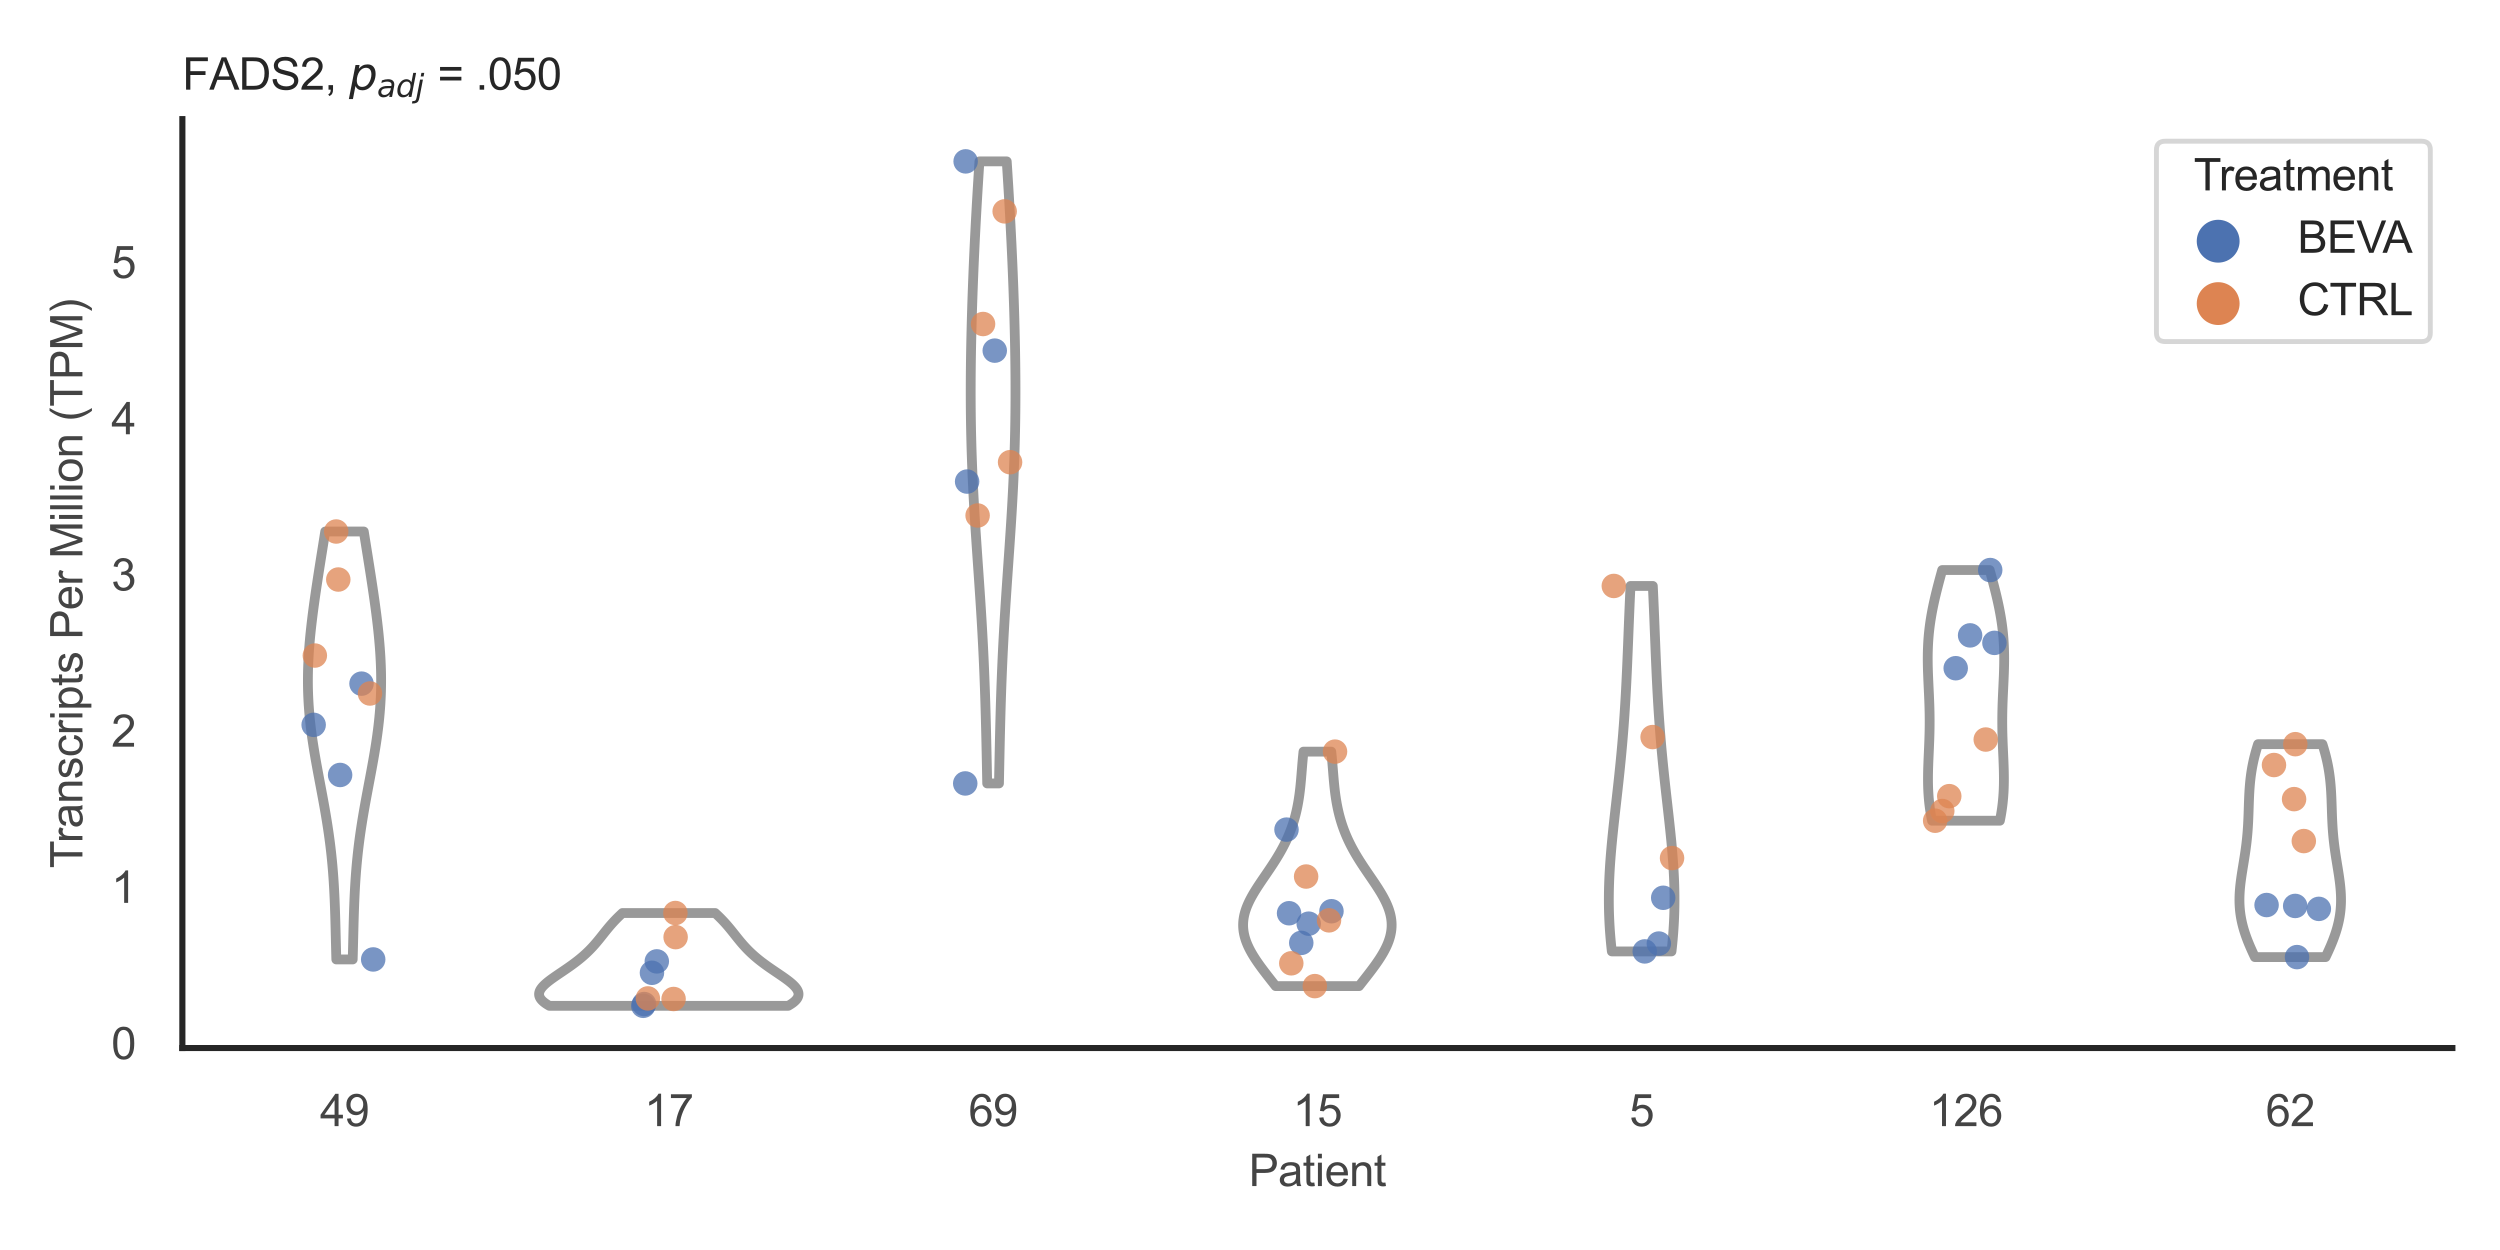 <?xml version="1.0" encoding="utf-8" standalone="no"?>
<!DOCTYPE svg PUBLIC "-//W3C//DTD SVG 1.1//EN"
  "http://www.w3.org/Graphics/SVG/1.1/DTD/svg11.dtd">
<svg xmlns:xlink="http://www.w3.org/1999/xlink" width="510.236pt" height="255.118pt" viewBox="0 0 510.236 255.118" xmlns="http://www.w3.org/2000/svg" version="1.1">
 <defs>
  <style type="text/css">*{stroke-linejoin: round; stroke-linecap: butt}</style>
 </defs>
 <g id="figure_1">
  <g id="patch_1">
   <path d="M 0 255.118 
L 510.236 255.118 
L 510.236 0 
L 0 0 
z
" style="fill: #ffffff"/>
  </g>
  <g id="axes_1">
   <g id="patch_2">
    <path d="M 37.22 213.898 
L 500.516 213.898 
L 500.516 24.32 
L 37.22 24.32 
z
" style="fill: #ffffff"/>
   </g>
   <g id="matplotlib.axis_1">
    <g id="xtick_1">
     <g id="text_1">
      <!-- 49 -->
      <g style="fill: #444444" transform="translate(65.308 229.84)scale(0.09 -0.09)">
       <defs>
        <path id="ArialMT-34" d="M 2069 0 
L 2069 1097 
L 81 1097 
L 81 1613 
L 2172 4581 
L 2631 4581 
L 2631 1613 
L 3250 1613 
L 3250 1097 
L 2631 1097 
L 2631 0 
L 2069 0 
z
M 2069 1613 
L 2069 3678 
L 634 1613 
L 2069 1613 
z
" transform="scale(0.016)"/>
        <path id="ArialMT-39" d="M 350 1059 
L 891 1109 
Q 959 728 1153 556 
Q 1347 384 1650 384 
Q 1909 384 2104 503 
Q 2300 622 2425 820 
Q 2550 1019 2634 1356 
Q 2719 1694 2719 2044 
Q 2719 2081 2716 2156 
Q 2547 1888 2255 1720 
Q 1963 1553 1622 1553 
Q 1053 1553 659 1965 
Q 266 2378 266 3053 
Q 266 3750 677 4175 
Q 1088 4600 1706 4600 
Q 2153 4600 2523 4359 
Q 2894 4119 3086 3673 
Q 3278 3228 3278 2384 
Q 3278 1506 3087 986 
Q 2897 466 2520 194 
Q 2144 -78 1638 -78 
Q 1100 -78 759 220 
Q 419 519 350 1059 
z
M 2653 3081 
Q 2653 3566 2395 3850 
Q 2138 4134 1775 4134 
Q 1400 4134 1122 3828 
Q 844 3522 844 3034 
Q 844 2597 1108 2323 
Q 1372 2050 1759 2050 
Q 2150 2050 2401 2323 
Q 2653 2597 2653 3081 
z
" transform="scale(0.016)"/>
       </defs>
       <use xlink:href="#ArialMT-34"/>
       <use xlink:href="#ArialMT-39" x="55.615"/>
      </g>
     </g>
    </g>
    <g id="xtick_2">
     <g id="text_2">
      <!-- 17 -->
      <g style="fill: #444444" transform="translate(131.493 229.84)scale(0.09 -0.09)">
       <defs>
        <path id="ArialMT-31" d="M 2384 0 
L 1822 0 
L 1822 3584 
Q 1619 3391 1289 3197 
Q 959 3003 697 2906 
L 697 3450 
Q 1169 3672 1522 3987 
Q 1875 4303 2022 4600 
L 2384 4600 
L 2384 0 
z
" transform="scale(0.016)"/>
        <path id="ArialMT-37" d="M 303 3981 
L 303 4522 
L 3269 4522 
L 3269 4084 
Q 2831 3619 2401 2847 
Q 1972 2075 1738 1259 
Q 1569 684 1522 0 
L 944 0 
Q 953 541 1156 1306 
Q 1359 2072 1739 2783 
Q 2119 3494 2547 3981 
L 303 3981 
z
" transform="scale(0.016)"/>
       </defs>
       <use xlink:href="#ArialMT-31"/>
       <use xlink:href="#ArialMT-37" x="55.615"/>
      </g>
     </g>
    </g>
    <g id="xtick_3">
     <g id="text_3">
      <!-- 69 -->
      <g style="fill: #444444" transform="translate(197.678 229.84)scale(0.09 -0.09)">
       <defs>
        <path id="ArialMT-36" d="M 3184 3459 
L 2625 3416 
Q 2550 3747 2413 3897 
Q 2184 4138 1850 4138 
Q 1581 4138 1378 3988 
Q 1113 3794 959 3422 
Q 806 3050 800 2363 
Q 1003 2672 1297 2822 
Q 1591 2972 1913 2972 
Q 2475 2972 2870 2558 
Q 3266 2144 3266 1488 
Q 3266 1056 3080 686 
Q 2894 316 2569 119 
Q 2244 -78 1831 -78 
Q 1128 -78 684 439 
Q 241 956 241 2144 
Q 241 3472 731 4075 
Q 1159 4600 1884 4600 
Q 2425 4600 2770 4297 
Q 3116 3994 3184 3459 
z
M 888 1484 
Q 888 1194 1011 928 
Q 1134 663 1356 523 
Q 1578 384 1822 384 
Q 2178 384 2434 671 
Q 2691 959 2691 1453 
Q 2691 1928 2437 2201 
Q 2184 2475 1800 2475 
Q 1419 2475 1153 2201 
Q 888 1928 888 1484 
z
" transform="scale(0.016)"/>
       </defs>
       <use xlink:href="#ArialMT-36"/>
       <use xlink:href="#ArialMT-39" x="55.615"/>
      </g>
     </g>
    </g>
    <g id="xtick_4">
     <g id="text_4">
      <!-- 15 -->
      <g style="fill: #444444" transform="translate(263.863 229.84)scale(0.09 -0.09)">
       <defs>
        <path id="ArialMT-35" d="M 266 1200 
L 856 1250 
Q 922 819 1161 601 
Q 1400 384 1738 384 
Q 2144 384 2425 690 
Q 2706 997 2706 1503 
Q 2706 1984 2436 2262 
Q 2166 2541 1728 2541 
Q 1456 2541 1237 2417 
Q 1019 2294 894 2097 
L 366 2166 
L 809 4519 
L 3088 4519 
L 3088 3981 
L 1259 3981 
L 1013 2750 
Q 1425 3038 1878 3038 
Q 2478 3038 2890 2622 
Q 3303 2206 3303 1553 
Q 3303 931 2941 478 
Q 2500 -78 1738 -78 
Q 1113 -78 717 272 
Q 322 622 266 1200 
z
" transform="scale(0.016)"/>
       </defs>
       <use xlink:href="#ArialMT-31"/>
       <use xlink:href="#ArialMT-35" x="55.615"/>
      </g>
     </g>
    </g>
    <g id="xtick_5">
     <g id="text_5">
      <!-- 5 -->
      <g style="fill: #444444" transform="translate(332.551 229.84)scale(0.09 -0.09)">
       <use xlink:href="#ArialMT-35"/>
      </g>
     </g>
    </g>
    <g id="xtick_6">
     <g id="text_6">
      <!-- 126 -->
      <g style="fill: #444444" transform="translate(393.731 229.84)scale(0.09 -0.09)">
       <defs>
        <path id="ArialMT-32" d="M 3222 541 
L 3222 0 
L 194 0 
Q 188 203 259 391 
Q 375 700 629 1000 
Q 884 1300 1366 1694 
Q 2113 2306 2375 2664 
Q 2638 3022 2638 3341 
Q 2638 3675 2398 3904 
Q 2159 4134 1775 4134 
Q 1369 4134 1125 3890 
Q 881 3647 878 3216 
L 300 3275 
Q 359 3922 746 4261 
Q 1134 4600 1788 4600 
Q 2447 4600 2831 4234 
Q 3216 3869 3216 3328 
Q 3216 3053 3103 2787 
Q 2991 2522 2730 2228 
Q 2469 1934 1863 1422 
Q 1356 997 1212 845 
Q 1069 694 975 541 
L 3222 541 
z
" transform="scale(0.016)"/>
       </defs>
       <use xlink:href="#ArialMT-31"/>
       <use xlink:href="#ArialMT-32" x="55.615"/>
       <use xlink:href="#ArialMT-36" x="111.23"/>
      </g>
     </g>
    </g>
    <g id="xtick_7">
     <g id="text_7">
      <!-- 62 -->
      <g style="fill: #444444" transform="translate(462.419 229.84)scale(0.09 -0.09)">
       <use xlink:href="#ArialMT-36"/>
       <use xlink:href="#ArialMT-32" x="55.615"/>
      </g>
     </g>
    </g>
    <g id="text_8">
     <!-- Patient -->
     <g style="fill: #444444" transform="translate(254.859 242.071)scale(0.09 -0.09)">
      <defs>
       <path id="ArialMT-50" d="M 494 0 
L 494 4581 
L 2222 4581 
Q 2678 4581 2919 4538 
Q 3256 4481 3484 4323 
Q 3713 4166 3852 3881 
Q 3991 3597 3991 3256 
Q 3991 2672 3619 2267 
Q 3247 1863 2275 1863 
L 1100 1863 
L 1100 0 
L 494 0 
z
M 1100 2403 
L 2284 2403 
Q 2872 2403 3119 2622 
Q 3366 2841 3366 3238 
Q 3366 3525 3220 3729 
Q 3075 3934 2838 4000 
Q 2684 4041 2272 4041 
L 1100 4041 
L 1100 2403 
z
" transform="scale(0.016)"/>
       <path id="ArialMT-61" d="M 2588 409 
Q 2275 144 1986 34 
Q 1697 -75 1366 -75 
Q 819 -75 525 192 
Q 231 459 231 875 
Q 231 1119 342 1320 
Q 453 1522 633 1644 
Q 813 1766 1038 1828 
Q 1203 1872 1538 1913 
Q 2219 1994 2541 2106 
Q 2544 2222 2544 2253 
Q 2544 2597 2384 2738 
Q 2169 2928 1744 2928 
Q 1347 2928 1158 2789 
Q 969 2650 878 2297 
L 328 2372 
Q 403 2725 575 2942 
Q 747 3159 1072 3276 
Q 1397 3394 1825 3394 
Q 2250 3394 2515 3294 
Q 2781 3194 2906 3042 
Q 3031 2891 3081 2659 
Q 3109 2516 3109 2141 
L 3109 1391 
Q 3109 606 3145 398 
Q 3181 191 3288 0 
L 2700 0 
Q 2613 175 2588 409 
z
M 2541 1666 
Q 2234 1541 1622 1453 
Q 1275 1403 1131 1340 
Q 988 1278 909 1158 
Q 831 1038 831 891 
Q 831 666 1001 516 
Q 1172 366 1500 366 
Q 1825 366 2078 508 
Q 2331 650 2450 897 
Q 2541 1088 2541 1459 
L 2541 1666 
z
" transform="scale(0.016)"/>
       <path id="ArialMT-74" d="M 1650 503 
L 1731 6 
Q 1494 -44 1306 -44 
Q 1000 -44 831 53 
Q 663 150 594 308 
Q 525 466 525 972 
L 525 2881 
L 113 2881 
L 113 3319 
L 525 3319 
L 525 4141 
L 1084 4478 
L 1084 3319 
L 1650 3319 
L 1650 2881 
L 1084 2881 
L 1084 941 
Q 1084 700 1114 631 
Q 1144 563 1211 522 
Q 1278 481 1403 481 
Q 1497 481 1650 503 
z
" transform="scale(0.016)"/>
       <path id="ArialMT-69" d="M 425 3934 
L 425 4581 
L 988 4581 
L 988 3934 
L 425 3934 
z
M 425 0 
L 425 3319 
L 988 3319 
L 988 0 
L 425 0 
z
" transform="scale(0.016)"/>
       <path id="ArialMT-65" d="M 2694 1069 
L 3275 997 
Q 3138 488 2766 206 
Q 2394 -75 1816 -75 
Q 1088 -75 661 373 
Q 234 822 234 1631 
Q 234 2469 665 2931 
Q 1097 3394 1784 3394 
Q 2450 3394 2872 2941 
Q 3294 2488 3294 1666 
Q 3294 1616 3291 1516 
L 816 1516 
Q 847 969 1125 678 
Q 1403 388 1819 388 
Q 2128 388 2347 550 
Q 2566 713 2694 1069 
z
M 847 1978 
L 2700 1978 
Q 2663 2397 2488 2606 
Q 2219 2931 1791 2931 
Q 1403 2931 1139 2672 
Q 875 2413 847 1978 
z
" transform="scale(0.016)"/>
       <path id="ArialMT-6e" d="M 422 0 
L 422 3319 
L 928 3319 
L 928 2847 
Q 1294 3394 1984 3394 
Q 2284 3394 2536 3286 
Q 2788 3178 2913 3003 
Q 3038 2828 3088 2588 
Q 3119 2431 3119 2041 
L 3119 0 
L 2556 0 
L 2556 2019 
Q 2556 2363 2490 2533 
Q 2425 2703 2258 2804 
Q 2091 2906 1866 2906 
Q 1506 2906 1245 2678 
Q 984 2450 984 1813 
L 984 0 
L 422 0 
z
" transform="scale(0.016)"/>
      </defs>
      <use xlink:href="#ArialMT-50"/>
      <use xlink:href="#ArialMT-61" x="66.699"/>
      <use xlink:href="#ArialMT-74" x="122.314"/>
      <use xlink:href="#ArialMT-69" x="150.098"/>
      <use xlink:href="#ArialMT-65" x="172.314"/>
      <use xlink:href="#ArialMT-6e" x="227.93"/>
      <use xlink:href="#ArialMT-74" x="283.545"/>
     </g>
    </g>
   </g>
   <g id="matplotlib.axis_2">
    <g id="ytick_1">
     <g id="text_9">
      <!-- 0 -->
      <g style="fill: #444444" transform="translate(22.715 216.157)scale(0.09 -0.09)">
       <defs>
        <path id="ArialMT-30" d="M 266 2259 
Q 266 3072 433 3567 
Q 600 4063 929 4331 
Q 1259 4600 1759 4600 
Q 2128 4600 2406 4451 
Q 2684 4303 2865 4023 
Q 3047 3744 3150 3342 
Q 3253 2941 3253 2259 
Q 3253 1453 3087 958 
Q 2922 463 2592 192 
Q 2263 -78 1759 -78 
Q 1097 -78 719 397 
Q 266 969 266 2259 
z
M 844 2259 
Q 844 1131 1108 757 
Q 1372 384 1759 384 
Q 2147 384 2411 759 
Q 2675 1134 2675 2259 
Q 2675 3391 2411 3762 
Q 2147 4134 1753 4134 
Q 1366 4134 1134 3806 
Q 844 3388 844 2259 
z
" transform="scale(0.016)"/>
       </defs>
       <use xlink:href="#ArialMT-30"/>
      </g>
     </g>
    </g>
    <g id="ytick_2">
     <g id="text_10">
      <!-- 1 -->
      <g style="fill: #444444" transform="translate(22.715 184.274)scale(0.09 -0.09)">
       <use xlink:href="#ArialMT-31"/>
      </g>
     </g>
    </g>
    <g id="ytick_3">
     <g id="text_11">
      <!-- 2 -->
      <g style="fill: #444444" transform="translate(22.715 152.392)scale(0.09 -0.09)">
       <use xlink:href="#ArialMT-32"/>
      </g>
     </g>
    </g>
    <g id="ytick_4">
     <g id="text_12">
      <!-- 3 -->
      <g style="fill: #444444" transform="translate(22.715 120.509)scale(0.09 -0.09)">
       <defs>
        <path id="ArialMT-33" d="M 269 1209 
L 831 1284 
Q 928 806 1161 595 
Q 1394 384 1728 384 
Q 2125 384 2398 659 
Q 2672 934 2672 1341 
Q 2672 1728 2419 1979 
Q 2166 2231 1775 2231 
Q 1616 2231 1378 2169 
L 1441 2663 
Q 1497 2656 1531 2656 
Q 1891 2656 2178 2843 
Q 2466 3031 2466 3422 
Q 2466 3731 2256 3934 
Q 2047 4138 1716 4138 
Q 1388 4138 1169 3931 
Q 950 3725 888 3313 
L 325 3413 
Q 428 3978 793 4289 
Q 1159 4600 1703 4600 
Q 2078 4600 2393 4439 
Q 2709 4278 2876 4000 
Q 3044 3722 3044 3409 
Q 3044 3113 2884 2869 
Q 2725 2625 2413 2481 
Q 2819 2388 3044 2092 
Q 3269 1797 3269 1353 
Q 3269 753 2831 336 
Q 2394 -81 1725 -81 
Q 1122 -81 723 278 
Q 325 638 269 1209 
z
" transform="scale(0.016)"/>
       </defs>
       <use xlink:href="#ArialMT-33"/>
      </g>
     </g>
    </g>
    <g id="ytick_5">
     <g id="text_13">
      <!-- 4 -->
      <g style="fill: #444444" transform="translate(22.715 88.627)scale(0.09 -0.09)">
       <use xlink:href="#ArialMT-34"/>
      </g>
     </g>
    </g>
    <g id="ytick_6">
     <g id="text_14">
      <!-- 5 -->
      <g style="fill: #444444" transform="translate(22.715 56.744)scale(0.09 -0.09)">
       <use xlink:href="#ArialMT-35"/>
      </g>
     </g>
    </g>
    <g id="text_15">
     <!-- Transcripts Per Million (TPM) -->
     <g style="fill: #444444" transform="translate(16.821 177.194)rotate(-90)scale(0.09 -0.09)">
      <defs>
       <path id="ArialMT-54" d="M 1659 0 
L 1659 4041 
L 150 4041 
L 150 4581 
L 3781 4581 
L 3781 4041 
L 2266 4041 
L 2266 0 
L 1659 0 
z
" transform="scale(0.016)"/>
       <path id="ArialMT-72" d="M 416 0 
L 416 3319 
L 922 3319 
L 922 2816 
Q 1116 3169 1280 3281 
Q 1444 3394 1641 3394 
Q 1925 3394 2219 3213 
L 2025 2691 
Q 1819 2813 1613 2813 
Q 1428 2813 1281 2702 
Q 1134 2591 1072 2394 
Q 978 2094 978 1738 
L 978 0 
L 416 0 
z
" transform="scale(0.016)"/>
       <path id="ArialMT-73" d="M 197 991 
L 753 1078 
Q 800 744 1014 566 
Q 1228 388 1613 388 
Q 2000 388 2187 545 
Q 2375 703 2375 916 
Q 2375 1106 2209 1216 
Q 2094 1291 1634 1406 
Q 1016 1563 777 1677 
Q 538 1791 414 1992 
Q 291 2194 291 2438 
Q 291 2659 392 2848 
Q 494 3038 669 3163 
Q 800 3259 1026 3326 
Q 1253 3394 1513 3394 
Q 1903 3394 2198 3281 
Q 2494 3169 2634 2976 
Q 2775 2784 2828 2463 
L 2278 2388 
Q 2241 2644 2061 2787 
Q 1881 2931 1553 2931 
Q 1166 2931 1000 2803 
Q 834 2675 834 2503 
Q 834 2394 903 2306 
Q 972 2216 1119 2156 
Q 1203 2125 1616 2013 
Q 2213 1853 2448 1751 
Q 2684 1650 2818 1456 
Q 2953 1263 2953 975 
Q 2953 694 2789 445 
Q 2625 197 2315 61 
Q 2006 -75 1616 -75 
Q 969 -75 630 194 
Q 291 463 197 991 
z
" transform="scale(0.016)"/>
       <path id="ArialMT-63" d="M 2588 1216 
L 3141 1144 
Q 3050 572 2676 248 
Q 2303 -75 1759 -75 
Q 1078 -75 664 370 
Q 250 816 250 1647 
Q 250 2184 428 2587 
Q 606 2991 970 3192 
Q 1334 3394 1763 3394 
Q 2303 3394 2647 3120 
Q 2991 2847 3088 2344 
L 2541 2259 
Q 2463 2594 2264 2762 
Q 2066 2931 1784 2931 
Q 1359 2931 1093 2626 
Q 828 2322 828 1663 
Q 828 994 1084 691 
Q 1341 388 1753 388 
Q 2084 388 2306 591 
Q 2528 794 2588 1216 
z
" transform="scale(0.016)"/>
       <path id="ArialMT-70" d="M 422 -1272 
L 422 3319 
L 934 3319 
L 934 2888 
Q 1116 3141 1344 3267 
Q 1572 3394 1897 3394 
Q 2322 3394 2647 3175 
Q 2972 2956 3137 2557 
Q 3303 2159 3303 1684 
Q 3303 1175 3120 767 
Q 2938 359 2589 142 
Q 2241 -75 1856 -75 
Q 1575 -75 1351 44 
Q 1128 163 984 344 
L 984 -1272 
L 422 -1272 
z
M 931 1641 
Q 931 1000 1190 694 
Q 1450 388 1819 388 
Q 2194 388 2461 705 
Q 2728 1022 2728 1688 
Q 2728 2322 2467 2637 
Q 2206 2953 1844 2953 
Q 1484 2953 1207 2617 
Q 931 2281 931 1641 
z
" transform="scale(0.016)"/>
       <path id="ArialMT-20" transform="scale(0.016)"/>
       <path id="ArialMT-4d" d="M 475 0 
L 475 4581 
L 1388 4581 
L 2472 1338 
Q 2622 884 2691 659 
Q 2769 909 2934 1394 
L 4031 4581 
L 4847 4581 
L 4847 0 
L 4263 0 
L 4263 3834 
L 2931 0 
L 2384 0 
L 1059 3900 
L 1059 0 
L 475 0 
z
" transform="scale(0.016)"/>
       <path id="ArialMT-6c" d="M 409 0 
L 409 4581 
L 972 4581 
L 972 0 
L 409 0 
z
" transform="scale(0.016)"/>
       <path id="ArialMT-6f" d="M 213 1659 
Q 213 2581 725 3025 
Q 1153 3394 1769 3394 
Q 2453 3394 2887 2945 
Q 3322 2497 3322 1706 
Q 3322 1066 3130 698 
Q 2938 331 2570 128 
Q 2203 -75 1769 -75 
Q 1072 -75 642 372 
Q 213 819 213 1659 
z
M 791 1659 
Q 791 1022 1069 705 
Q 1347 388 1769 388 
Q 2188 388 2466 706 
Q 2744 1025 2744 1678 
Q 2744 2294 2464 2611 
Q 2184 2928 1769 2928 
Q 1347 2928 1069 2612 
Q 791 2297 791 1659 
z
" transform="scale(0.016)"/>
       <path id="ArialMT-28" d="M 1497 -1347 
Q 1031 -759 709 28 
Q 388 816 388 1659 
Q 388 2403 628 3084 
Q 909 3875 1497 4659 
L 1900 4659 
Q 1522 4009 1400 3731 
Q 1209 3300 1100 2831 
Q 966 2247 966 1656 
Q 966 153 1900 -1347 
L 1497 -1347 
z
" transform="scale(0.016)"/>
       <path id="ArialMT-29" d="M 791 -1347 
L 388 -1347 
Q 1322 153 1322 1656 
Q 1322 2244 1188 2822 
Q 1081 3291 891 3722 
Q 769 4003 388 4659 
L 791 4659 
Q 1378 3875 1659 3084 
Q 1900 2403 1900 1659 
Q 1900 816 1576 28 
Q 1253 -759 791 -1347 
z
" transform="scale(0.016)"/>
      </defs>
      <use xlink:href="#ArialMT-54"/>
      <use xlink:href="#ArialMT-72" x="57.334"/>
      <use xlink:href="#ArialMT-61" x="90.635"/>
      <use xlink:href="#ArialMT-6e" x="146.25"/>
      <use xlink:href="#ArialMT-73" x="201.865"/>
      <use xlink:href="#ArialMT-63" x="251.865"/>
      <use xlink:href="#ArialMT-72" x="301.865"/>
      <use xlink:href="#ArialMT-69" x="335.166"/>
      <use xlink:href="#ArialMT-70" x="357.383"/>
      <use xlink:href="#ArialMT-74" x="412.998"/>
      <use xlink:href="#ArialMT-73" x="440.781"/>
      <use xlink:href="#ArialMT-20" x="490.781"/>
      <use xlink:href="#ArialMT-50" x="518.564"/>
      <use xlink:href="#ArialMT-65" x="585.264"/>
      <use xlink:href="#ArialMT-72" x="640.879"/>
      <use xlink:href="#ArialMT-20" x="674.18"/>
      <use xlink:href="#ArialMT-4d" x="701.963"/>
      <use xlink:href="#ArialMT-69" x="785.264"/>
      <use xlink:href="#ArialMT-6c" x="807.48"/>
      <use xlink:href="#ArialMT-6c" x="829.697"/>
      <use xlink:href="#ArialMT-69" x="851.914"/>
      <use xlink:href="#ArialMT-6f" x="874.131"/>
      <use xlink:href="#ArialMT-6e" x="929.746"/>
      <use xlink:href="#ArialMT-20" x="985.361"/>
      <use xlink:href="#ArialMT-28" x="1013.145"/>
      <use xlink:href="#ArialMT-54" x="1046.445"/>
      <use xlink:href="#ArialMT-50" x="1107.529"/>
      <use xlink:href="#ArialMT-4d" x="1174.229"/>
      <use xlink:href="#ArialMT-29" x="1257.529"/>
     </g>
    </g>
   </g>
   <g id="PolyCollection_1">
    <defs>
     <path id="mdc431c5ef3" d="M 71.984 -59.3 
L 68.641 -59.3 
L 68.617 -60.182 
L 68.595 -61.064 
L 68.573 -61.947 
L 68.551 -62.829 
L 68.53 -63.711 
L 68.508 -64.593 
L 68.487 -65.475 
L 68.464 -66.358 
L 68.44 -67.24 
L 68.414 -68.122 
L 68.387 -69.004 
L 68.356 -69.887 
L 68.323 -70.769 
L 68.286 -71.651 
L 68.246 -72.533 
L 68.201 -73.415 
L 68.152 -74.298 
L 68.098 -75.18 
L 68.038 -76.062 
L 67.973 -76.944 
L 67.902 -77.826 
L 67.825 -78.709 
L 67.741 -79.591 
L 67.651 -80.473 
L 67.555 -81.355 
L 67.452 -82.238 
L 67.343 -83.12 
L 67.227 -84.002 
L 67.105 -84.884 
L 66.976 -85.766 
L 66.842 -86.649 
L 66.703 -87.531 
L 66.558 -88.413 
L 66.409 -89.295 
L 66.256 -90.178 
L 66.098 -91.06 
L 65.938 -91.942 
L 65.775 -92.824 
L 65.61 -93.706 
L 65.444 -94.589 
L 65.278 -95.471 
L 65.112 -96.353 
L 64.946 -97.235 
L 64.783 -98.118 
L 64.621 -99 
L 64.463 -99.882 
L 64.309 -100.764 
L 64.16 -101.646 
L 64.016 -102.529 
L 63.878 -103.411 
L 63.746 -104.293 
L 63.622 -105.175 
L 63.505 -106.058 
L 63.397 -106.94 
L 63.297 -107.822 
L 63.207 -108.704 
L 63.126 -109.586 
L 63.055 -110.469 
L 62.993 -111.351 
L 62.942 -112.233 
L 62.901 -113.115 
L 62.871 -113.998 
L 62.85 -114.88 
L 62.84 -115.762 
L 62.84 -116.644 
L 62.85 -117.526 
L 62.869 -118.409 
L 62.898 -119.291 
L 62.935 -120.173 
L 62.982 -121.055 
L 63.037 -121.938 
L 63.099 -122.82 
L 63.17 -123.702 
L 63.247 -124.584 
L 63.331 -125.466 
L 63.422 -126.349 
L 63.518 -127.231 
L 63.619 -128.113 
L 63.725 -128.995 
L 63.836 -129.878 
L 63.951 -130.76 
L 64.07 -131.642 
L 64.192 -132.524 
L 64.317 -133.406 
L 64.445 -134.289 
L 64.575 -135.171 
L 64.708 -136.053 
L 64.842 -136.935 
L 64.978 -137.818 
L 65.115 -138.7 
L 65.253 -139.582 
L 65.392 -140.464 
L 65.532 -141.346 
L 65.673 -142.229 
L 65.814 -143.111 
L 65.955 -143.993 
L 66.096 -144.875 
L 66.237 -145.758 
L 66.378 -146.64 
L 74.247 -146.64 
L 74.247 -146.64 
L 74.388 -145.758 
L 74.529 -144.875 
L 74.67 -143.993 
L 74.811 -143.111 
L 74.952 -142.229 
L 75.093 -141.346 
L 75.233 -140.464 
L 75.372 -139.582 
L 75.51 -138.7 
L 75.647 -137.818 
L 75.783 -136.935 
L 75.917 -136.053 
L 76.05 -135.171 
L 76.18 -134.289 
L 76.308 -133.406 
L 76.433 -132.524 
L 76.555 -131.642 
L 76.674 -130.76 
L 76.789 -129.878 
L 76.9 -128.995 
L 77.006 -128.113 
L 77.108 -127.231 
L 77.204 -126.349 
L 77.294 -125.466 
L 77.378 -124.584 
L 77.455 -123.702 
L 77.526 -122.82 
L 77.588 -121.938 
L 77.643 -121.055 
L 77.69 -120.173 
L 77.727 -119.291 
L 77.756 -118.409 
L 77.775 -117.526 
L 77.785 -116.644 
L 77.785 -115.762 
L 77.775 -114.88 
L 77.754 -113.998 
L 77.724 -113.115 
L 77.683 -112.233 
L 77.632 -111.351 
L 77.57 -110.469 
L 77.499 -109.586 
L 77.418 -108.704 
L 77.328 -107.822 
L 77.228 -106.94 
L 77.12 -106.058 
L 77.003 -105.175 
L 76.879 -104.293 
L 76.748 -103.411 
L 76.609 -102.529 
L 76.465 -101.646 
L 76.316 -100.764 
L 76.162 -99.882 
L 76.004 -99 
L 75.843 -98.118 
L 75.679 -97.235 
L 75.514 -96.353 
L 75.347 -95.471 
L 75.181 -94.589 
L 75.015 -93.706 
L 74.85 -92.824 
L 74.687 -91.942 
L 74.527 -91.06 
L 74.37 -90.178 
L 74.216 -89.295 
L 74.067 -88.413 
L 73.922 -87.531 
L 73.783 -86.649 
L 73.649 -85.766 
L 73.521 -84.884 
L 73.398 -84.002 
L 73.283 -83.12 
L 73.173 -82.238 
L 73.07 -81.355 
L 72.974 -80.473 
L 72.884 -79.591 
L 72.8 -78.709 
L 72.723 -77.826 
L 72.652 -76.944 
L 72.587 -76.062 
L 72.527 -75.18 
L 72.473 -74.298 
L 72.424 -73.415 
L 72.379 -72.533 
L 72.339 -71.651 
L 72.302 -70.769 
L 72.269 -69.887 
L 72.239 -69.004 
L 72.211 -68.122 
L 72.185 -67.24 
L 72.161 -66.358 
L 72.139 -65.475 
L 72.117 -64.593 
L 72.095 -63.711 
L 72.074 -62.829 
L 72.053 -61.947 
L 72.031 -61.064 
L 72.008 -60.182 
L 71.984 -59.3 
z
" style="stroke: #999999; stroke-width: 2"/>
    </defs>
    <g clip-path="url(#pb0999bba0e)">
     <use xlink:href="#mdc431c5ef3" x="0" y="255.118" style="fill: #ffffff; stroke: #999999; stroke-width: 2"/>
    </g>
   </g>
   <g id="PolyCollection_2">
    <defs>
     <path id="m5358a46132" d="M 160.869 -49.837 
L 112.127 -49.837 
L 111.799 -50.029 
L 111.498 -50.22 
L 111.225 -50.411 
L 110.979 -50.602 
L 110.762 -50.794 
L 110.573 -50.985 
L 110.412 -51.176 
L 110.279 -51.368 
L 110.175 -51.559 
L 110.098 -51.75 
L 110.047 -51.942 
L 110.024 -52.133 
L 110.026 -52.324 
L 110.052 -52.516 
L 110.103 -52.707 
L 110.177 -52.898 
L 110.272 -53.09 
L 110.388 -53.281 
L 110.524 -53.472 
L 110.678 -53.664 
L 110.849 -53.855 
L 111.036 -54.046 
L 111.238 -54.238 
L 111.452 -54.429 
L 111.679 -54.62 
L 111.916 -54.812 
L 112.163 -55.003 
L 112.418 -55.194 
L 112.68 -55.386 
L 112.948 -55.577 
L 113.221 -55.768 
L 113.498 -55.959 
L 113.778 -56.151 
L 114.06 -56.342 
L 114.343 -56.533 
L 114.626 -56.725 
L 114.909 -56.916 
L 115.191 -57.107 
L 115.471 -57.299 
L 115.748 -57.49 
L 116.024 -57.681 
L 116.296 -57.873 
L 116.564 -58.064 
L 116.828 -58.255 
L 117.089 -58.447 
L 117.345 -58.638 
L 117.596 -58.829 
L 117.843 -59.021 
L 118.084 -59.212 
L 118.321 -59.403 
L 118.553 -59.595 
L 118.78 -59.786 
L 119.002 -59.977 
L 119.219 -60.169 
L 119.431 -60.36 
L 119.638 -60.551 
L 119.841 -60.743 
L 120.039 -60.934 
L 120.232 -61.125 
L 120.422 -61.316 
L 120.607 -61.508 
L 120.788 -61.699 
L 120.966 -61.89 
L 121.14 -62.082 
L 121.31 -62.273 
L 121.478 -62.464 
L 121.643 -62.656 
L 121.805 -62.847 
L 121.965 -63.038 
L 122.123 -63.23 
L 122.279 -63.421 
L 122.434 -63.612 
L 122.588 -63.804 
L 122.74 -63.995 
L 122.893 -64.186 
L 123.044 -64.378 
L 123.196 -64.569 
L 123.348 -64.76 
L 123.501 -64.952 
L 123.655 -65.143 
L 123.81 -65.334 
L 123.966 -65.526 
L 124.124 -65.717 
L 124.284 -65.908 
L 124.447 -66.1 
L 124.612 -66.291 
L 124.779 -66.482 
L 124.949 -66.673 
L 125.123 -66.865 
L 125.299 -67.056 
L 125.479 -67.247 
L 125.663 -67.439 
L 125.849 -67.63 
L 126.04 -67.821 
L 126.233 -68.013 
L 126.431 -68.204 
L 126.632 -68.395 
L 126.836 -68.587 
L 127.043 -68.778 
L 145.952 -68.778 
L 145.952 -68.778 
L 146.16 -68.587 
L 146.364 -68.395 
L 146.565 -68.204 
L 146.762 -68.013 
L 146.956 -67.821 
L 147.146 -67.63 
L 147.333 -67.439 
L 147.516 -67.247 
L 147.696 -67.056 
L 147.873 -66.865 
L 148.046 -66.673 
L 148.216 -66.482 
L 148.384 -66.291 
L 148.549 -66.1 
L 148.711 -65.908 
L 148.871 -65.717 
L 149.029 -65.526 
L 149.186 -65.334 
L 149.341 -65.143 
L 149.494 -64.952 
L 149.647 -64.76 
L 149.799 -64.569 
L 149.951 -64.378 
L 150.103 -64.186 
L 150.255 -63.995 
L 150.408 -63.804 
L 150.561 -63.612 
L 150.716 -63.421 
L 150.872 -63.23 
L 151.03 -63.038 
L 151.19 -62.847 
L 151.353 -62.656 
L 151.518 -62.464 
L 151.685 -62.273 
L 151.856 -62.082 
L 152.03 -61.89 
L 152.207 -61.699 
L 152.389 -61.508 
L 152.574 -61.316 
L 152.763 -61.125 
L 152.957 -60.934 
L 153.155 -60.743 
L 153.357 -60.551 
L 153.565 -60.36 
L 153.777 -60.169 
L 153.994 -59.977 
L 154.216 -59.786 
L 154.442 -59.595 
L 154.674 -59.403 
L 154.911 -59.212 
L 155.153 -59.021 
L 155.399 -58.829 
L 155.651 -58.638 
L 155.907 -58.447 
L 156.167 -58.255 
L 156.432 -58.064 
L 156.7 -57.873 
L 156.972 -57.681 
L 157.247 -57.49 
L 157.525 -57.299 
L 157.805 -57.107 
L 158.087 -56.916 
L 158.369 -56.725 
L 158.653 -56.533 
L 158.936 -56.342 
L 159.217 -56.151 
L 159.497 -55.959 
L 159.774 -55.768 
L 160.047 -55.577 
L 160.315 -55.386 
L 160.577 -55.194 
L 160.832 -55.003 
L 161.079 -54.812 
L 161.317 -54.62 
L 161.543 -54.429 
L 161.758 -54.238 
L 161.959 -54.046 
L 162.146 -53.855 
L 162.317 -53.664 
L 162.471 -53.472 
L 162.607 -53.281 
L 162.723 -53.09 
L 162.819 -52.898 
L 162.892 -52.707 
L 162.943 -52.516 
L 162.97 -52.324 
L 162.972 -52.133 
L 162.948 -51.942 
L 162.898 -51.75 
L 162.821 -51.559 
L 162.716 -51.368 
L 162.584 -51.176 
L 162.423 -50.985 
L 162.234 -50.794 
L 162.016 -50.602 
L 161.771 -50.411 
L 161.497 -50.22 
L 161.197 -50.029 
L 160.869 -49.837 
z
" style="stroke: #999999; stroke-width: 2"/>
    </defs>
    <g clip-path="url(#pb0999bba0e)">
     <use xlink:href="#m5358a46132" x="0" y="255.118" style="fill: #ffffff; stroke: #999999; stroke-width: 2"/>
    </g>
   </g>
   <g id="PolyCollection_3">
    <defs>
     <path id="m506e27aa83" d="M 203.885 -95.222 
L 201.481 -95.222 
L 201.456 -96.504 
L 201.431 -97.786 
L 201.405 -99.069 
L 201.379 -100.351 
L 201.353 -101.634 
L 201.325 -102.916 
L 201.297 -104.198 
L 201.267 -105.481 
L 201.236 -106.763 
L 201.203 -108.046 
L 201.169 -109.328 
L 201.132 -110.611 
L 201.094 -111.893 
L 201.053 -113.175 
L 201.009 -114.458 
L 200.962 -115.74 
L 200.913 -117.023 
L 200.861 -118.305 
L 200.806 -119.587 
L 200.748 -120.87 
L 200.687 -122.152 
L 200.623 -123.435 
L 200.555 -124.717 
L 200.485 -126 
L 200.412 -127.282 
L 200.337 -128.564 
L 200.258 -129.847 
L 200.178 -131.129 
L 200.096 -132.412 
L 200.011 -133.694 
L 199.925 -134.976 
L 199.838 -136.259 
L 199.75 -137.541 
L 199.661 -138.824 
L 199.572 -140.106 
L 199.483 -141.389 
L 199.395 -142.671 
L 199.307 -143.953 
L 199.221 -145.236 
L 199.135 -146.518 
L 199.052 -147.801 
L 198.971 -149.083 
L 198.892 -150.366 
L 198.816 -151.648 
L 198.744 -152.93 
L 198.674 -154.213 
L 198.608 -155.495 
L 198.545 -156.778 
L 198.487 -158.06 
L 198.432 -159.342 
L 198.382 -160.625 
L 198.336 -161.907 
L 198.294 -163.19 
L 198.257 -164.472 
L 198.224 -165.755 
L 198.195 -167.037 
L 198.171 -168.319 
L 198.151 -169.602 
L 198.136 -170.884 
L 198.124 -172.167 
L 198.117 -173.449 
L 198.113 -174.731 
L 198.114 -176.014 
L 198.118 -177.296 
L 198.126 -178.579 
L 198.137 -179.861 
L 198.152 -181.144 
L 198.17 -182.426 
L 198.191 -183.708 
L 198.215 -184.991 
L 198.242 -186.273 
L 198.272 -187.556 
L 198.304 -188.838 
L 198.339 -190.12 
L 198.377 -191.403 
L 198.416 -192.685 
L 198.459 -193.968 
L 198.503 -195.25 
L 198.55 -196.533 
L 198.599 -197.815 
L 198.65 -199.097 
L 198.703 -200.38 
L 198.758 -201.662 
L 198.815 -202.945 
L 198.875 -204.227 
L 198.936 -205.509 
L 198.999 -206.792 
L 199.065 -208.074 
L 199.132 -209.357 
L 199.201 -210.639 
L 199.272 -211.922 
L 199.344 -213.204 
L 199.419 -214.486 
L 199.495 -215.769 
L 199.573 -217.051 
L 199.652 -218.334 
L 199.732 -219.616 
L 199.814 -220.899 
L 199.897 -222.181 
L 205.469 -222.181 
L 205.469 -222.181 
L 205.552 -220.899 
L 205.634 -219.616 
L 205.714 -218.334 
L 205.793 -217.051 
L 205.871 -215.769 
L 205.947 -214.486 
L 206.021 -213.204 
L 206.094 -211.922 
L 206.165 -210.639 
L 206.234 -209.357 
L 206.301 -208.074 
L 206.366 -206.792 
L 206.43 -205.509 
L 206.491 -204.227 
L 206.55 -202.945 
L 206.608 -201.662 
L 206.663 -200.38 
L 206.716 -199.097 
L 206.767 -197.815 
L 206.816 -196.533 
L 206.863 -195.25 
L 206.907 -193.968 
L 206.949 -192.685 
L 206.989 -191.403 
L 207.027 -190.12 
L 207.062 -188.838 
L 207.094 -187.556 
L 207.124 -186.273 
L 207.151 -184.991 
L 207.175 -183.708 
L 207.196 -182.426 
L 207.214 -181.144 
L 207.228 -179.861 
L 207.24 -178.579 
L 207.248 -177.296 
L 207.252 -176.014 
L 207.252 -174.731 
L 207.249 -173.449 
L 207.242 -172.167 
L 207.23 -170.884 
L 207.215 -169.602 
L 207.195 -168.319 
L 207.171 -167.037 
L 207.142 -165.755 
L 207.109 -164.472 
L 207.072 -163.19 
L 207.03 -161.907 
L 206.984 -160.625 
L 206.934 -159.342 
L 206.879 -158.06 
L 206.821 -156.778 
L 206.758 -155.495 
L 206.692 -154.213 
L 206.622 -152.93 
L 206.549 -151.648 
L 206.474 -150.366 
L 206.395 -149.083 
L 206.314 -147.801 
L 206.23 -146.518 
L 206.145 -145.236 
L 206.059 -143.953 
L 205.971 -142.671 
L 205.882 -141.389 
L 205.794 -140.106 
L 205.705 -138.824 
L 205.616 -137.541 
L 205.528 -136.259 
L 205.441 -134.976 
L 205.355 -133.694 
L 205.27 -132.412 
L 205.188 -131.129 
L 205.107 -129.847 
L 205.029 -128.564 
L 204.954 -127.282 
L 204.881 -126 
L 204.811 -124.717 
L 204.743 -123.435 
L 204.679 -122.152 
L 204.618 -120.87 
L 204.56 -119.587 
L 204.505 -118.305 
L 204.453 -117.023 
L 204.403 -115.74 
L 204.357 -114.458 
L 204.313 -113.175 
L 204.272 -111.893 
L 204.233 -110.611 
L 204.197 -109.328 
L 204.162 -108.046 
L 204.13 -106.763 
L 204.099 -105.481 
L 204.069 -104.198 
L 204.041 -102.916 
L 204.013 -101.634 
L 203.987 -100.351 
L 203.961 -99.069 
L 203.935 -97.786 
L 203.91 -96.504 
L 203.885 -95.222 
z
" style="stroke: #999999; stroke-width: 2"/>
    </defs>
    <g clip-path="url(#pb0999bba0e)">
     <use xlink:href="#m506e27aa83" x="0" y="255.118" style="fill: #ffffff; stroke: #999999; stroke-width: 2"/>
    </g>
   </g>
   <g id="PolyCollection_4">
    <defs>
     <path id="m97687bf9a3" d="M 277.375 -53.857 
L 260.361 -53.857 
L 259.982 -54.341 
L 259.602 -54.824 
L 259.222 -55.308 
L 258.844 -55.791 
L 258.468 -56.275 
L 258.097 -56.758 
L 257.731 -57.241 
L 257.373 -57.725 
L 257.023 -58.208 
L 256.683 -58.692 
L 256.354 -59.175 
L 256.038 -59.658 
L 255.737 -60.142 
L 255.452 -60.625 
L 255.184 -61.109 
L 254.935 -61.592 
L 254.706 -62.075 
L 254.499 -62.559 
L 254.313 -63.042 
L 254.151 -63.526 
L 254.014 -64.009 
L 253.901 -64.493 
L 253.814 -64.976 
L 253.753 -65.459 
L 253.719 -65.943 
L 253.711 -66.426 
L 253.73 -66.91 
L 253.776 -67.393 
L 253.847 -67.876 
L 253.944 -68.36 
L 254.066 -68.843 
L 254.212 -69.327 
L 254.38 -69.81 
L 254.571 -70.293 
L 254.782 -70.777 
L 255.011 -71.26 
L 255.259 -71.744 
L 255.522 -72.227 
L 255.8 -72.711 
L 256.09 -73.194 
L 256.391 -73.677 
L 256.701 -74.161 
L 257.019 -74.644 
L 257.342 -75.128 
L 257.669 -75.611 
L 257.999 -76.094 
L 258.329 -76.578 
L 258.66 -77.061 
L 258.988 -77.545 
L 259.313 -78.028 
L 259.633 -78.511 
L 259.948 -78.995 
L 260.257 -79.478 
L 260.559 -79.962 
L 260.852 -80.445 
L 261.138 -80.929 
L 261.414 -81.412 
L 261.681 -81.895 
L 261.938 -82.379 
L 262.185 -82.862 
L 262.422 -83.346 
L 262.649 -83.829 
L 262.866 -84.312 
L 263.072 -84.796 
L 263.268 -85.279 
L 263.455 -85.763 
L 263.631 -86.246 
L 263.798 -86.729 
L 263.955 -87.213 
L 264.103 -87.696 
L 264.243 -88.18 
L 264.373 -88.663 
L 264.495 -89.147 
L 264.609 -89.63 
L 264.716 -90.113 
L 264.814 -90.597 
L 264.906 -91.08 
L 264.991 -91.564 
L 265.07 -92.047 
L 265.142 -92.53 
L 265.21 -93.014 
L 265.272 -93.497 
L 265.329 -93.981 
L 265.383 -94.464 
L 265.433 -94.947 
L 265.479 -95.431 
L 265.523 -95.914 
L 265.565 -96.398 
L 265.606 -96.881 
L 265.645 -97.365 
L 265.685 -97.848 
L 265.724 -98.331 
L 265.763 -98.815 
L 265.803 -99.298 
L 265.845 -99.782 
L 265.889 -100.265 
L 265.935 -100.748 
L 265.983 -101.232 
L 266.034 -101.715 
L 271.703 -101.715 
L 271.703 -101.715 
L 271.753 -101.232 
L 271.802 -100.748 
L 271.847 -100.265 
L 271.891 -99.782 
L 271.933 -99.298 
L 271.973 -98.815 
L 272.013 -98.331 
L 272.052 -97.848 
L 272.091 -97.365 
L 272.13 -96.881 
L 272.171 -96.398 
L 272.213 -95.914 
L 272.257 -95.431 
L 272.304 -94.947 
L 272.353 -94.464 
L 272.407 -93.981 
L 272.464 -93.497 
L 272.527 -93.014 
L 272.594 -92.53 
L 272.666 -92.047 
L 272.745 -91.564 
L 272.83 -91.08 
L 272.922 -90.597 
L 273.021 -90.113 
L 273.127 -89.63 
L 273.241 -89.147 
L 273.363 -88.663 
L 273.494 -88.18 
L 273.633 -87.696 
L 273.781 -87.213 
L 273.938 -86.729 
L 274.105 -86.246 
L 274.282 -85.763 
L 274.468 -85.279 
L 274.664 -84.796 
L 274.871 -84.312 
L 275.087 -83.829 
L 275.314 -83.346 
L 275.551 -82.862 
L 275.798 -82.379 
L 276.055 -81.895 
L 276.322 -81.412 
L 276.598 -80.929 
L 276.884 -80.445 
L 277.177 -79.962 
L 277.479 -79.478 
L 277.788 -78.995 
L 278.103 -78.511 
L 278.424 -78.028 
L 278.749 -77.545 
L 279.077 -77.061 
L 279.407 -76.578 
L 279.737 -76.094 
L 280.067 -75.611 
L 280.394 -75.128 
L 280.718 -74.644 
L 281.035 -74.161 
L 281.345 -73.677 
L 281.646 -73.194 
L 281.937 -72.711 
L 282.214 -72.227 
L 282.477 -71.744 
L 282.725 -71.26 
L 282.955 -70.777 
L 283.165 -70.293 
L 283.356 -69.81 
L 283.524 -69.327 
L 283.67 -68.843 
L 283.792 -68.36 
L 283.889 -67.876 
L 283.96 -67.393 
L 284.006 -66.91 
L 284.025 -66.426 
L 284.017 -65.943 
L 283.983 -65.459 
L 283.922 -64.976 
L 283.835 -64.493 
L 283.723 -64.009 
L 283.585 -63.526 
L 283.423 -63.042 
L 283.238 -62.559 
L 283.03 -62.075 
L 282.801 -61.592 
L 282.552 -61.109 
L 282.284 -60.625 
L 281.999 -60.142 
L 281.698 -59.658 
L 281.382 -59.175 
L 281.054 -58.692 
L 280.714 -58.208 
L 280.363 -57.725 
L 280.005 -57.241 
L 279.639 -56.758 
L 279.268 -56.275 
L 278.892 -55.791 
L 278.514 -55.308 
L 278.134 -54.824 
L 277.754 -54.341 
L 277.375 -53.857 
z
" style="stroke: #999999; stroke-width: 2"/>
    </defs>
    <g clip-path="url(#pb0999bba0e)">
     <use xlink:href="#m97687bf9a3" x="0" y="255.118" style="fill: #ffffff; stroke: #999999; stroke-width: 2"/>
    </g>
   </g>
   <g id="PolyCollection_5">
    <defs>
     <path id="mc03b2536cc" d="M 341.143 -60.94 
L 328.964 -60.94 
L 328.881 -61.693 
L 328.804 -62.447 
L 328.732 -63.2 
L 328.666 -63.954 
L 328.607 -64.707 
L 328.553 -65.46 
L 328.506 -66.214 
L 328.465 -66.967 
L 328.431 -67.721 
L 328.402 -68.474 
L 328.38 -69.228 
L 328.365 -69.981 
L 328.356 -70.734 
L 328.353 -71.488 
L 328.356 -72.241 
L 328.365 -72.995 
L 328.379 -73.748 
L 328.4 -74.502 
L 328.426 -75.255 
L 328.458 -76.008 
L 328.494 -76.762 
L 328.536 -77.515 
L 328.582 -78.269 
L 328.632 -79.022 
L 328.687 -79.776 
L 328.746 -80.529 
L 328.808 -81.282 
L 328.874 -82.036 
L 328.942 -82.789 
L 329.014 -83.543 
L 329.088 -84.296 
L 329.165 -85.05 
L 329.243 -85.803 
L 329.323 -86.557 
L 329.405 -87.31 
L 329.488 -88.063 
L 329.571 -88.817 
L 329.656 -89.57 
L 329.741 -90.324 
L 329.826 -91.077 
L 329.911 -91.831 
L 329.996 -92.584 
L 330.08 -93.337 
L 330.164 -94.091 
L 330.247 -94.844 
L 330.33 -95.598 
L 330.411 -96.351 
L 330.491 -97.105 
L 330.569 -97.858 
L 330.647 -98.611 
L 330.722 -99.365 
L 330.796 -100.118 
L 330.869 -100.872 
L 330.939 -101.625 
L 331.008 -102.379 
L 331.075 -103.132 
L 331.14 -103.885 
L 331.204 -104.639 
L 331.265 -105.392 
L 331.324 -106.146 
L 331.382 -106.899 
L 331.437 -107.653 
L 331.491 -108.406 
L 331.543 -109.159 
L 331.593 -109.913 
L 331.642 -110.666 
L 331.688 -111.42 
L 331.733 -112.173 
L 331.777 -112.927 
L 331.819 -113.68 
L 331.86 -114.433 
L 331.899 -115.187 
L 331.937 -115.94 
L 331.974 -116.694 
L 332.009 -117.447 
L 332.044 -118.201 
L 332.078 -118.954 
L 332.111 -119.708 
L 332.143 -120.461 
L 332.174 -121.214 
L 332.206 -121.968 
L 332.236 -122.721 
L 332.267 -123.475 
L 332.297 -124.228 
L 332.327 -124.982 
L 332.356 -125.735 
L 332.386 -126.488 
L 332.416 -127.242 
L 332.446 -127.995 
L 332.477 -128.749 
L 332.508 -129.502 
L 332.539 -130.256 
L 332.571 -131.009 
L 332.603 -131.762 
L 332.636 -132.516 
L 332.67 -133.269 
L 332.704 -134.023 
L 332.739 -134.776 
L 332.775 -135.53 
L 337.332 -135.53 
L 337.332 -135.53 
L 337.368 -134.776 
L 337.403 -134.023 
L 337.437 -133.269 
L 337.47 -132.516 
L 337.503 -131.762 
L 337.536 -131.009 
L 337.567 -130.256 
L 337.599 -129.502 
L 337.63 -128.749 
L 337.66 -127.995 
L 337.69 -127.242 
L 337.72 -126.488 
L 337.75 -125.735 
L 337.78 -124.982 
L 337.81 -124.228 
L 337.84 -123.475 
L 337.87 -122.721 
L 337.901 -121.968 
L 337.932 -121.214 
L 337.964 -120.461 
L 337.996 -119.708 
L 338.029 -118.954 
L 338.063 -118.201 
L 338.097 -117.447 
L 338.133 -116.694 
L 338.17 -115.94 
L 338.208 -115.187 
L 338.247 -114.433 
L 338.288 -113.68 
L 338.33 -112.927 
L 338.373 -112.173 
L 338.418 -111.42 
L 338.465 -110.666 
L 338.513 -109.913 
L 338.563 -109.159 
L 338.615 -108.406 
L 338.669 -107.653 
L 338.725 -106.899 
L 338.782 -106.146 
L 338.842 -105.392 
L 338.903 -104.639 
L 338.966 -103.885 
L 339.031 -103.132 
L 339.098 -102.379 
L 339.167 -101.625 
L 339.238 -100.872 
L 339.31 -100.118 
L 339.384 -99.365 
L 339.46 -98.611 
L 339.537 -97.858 
L 339.616 -97.105 
L 339.696 -96.351 
L 339.777 -95.598 
L 339.859 -94.844 
L 339.942 -94.091 
L 340.026 -93.337 
L 340.111 -92.584 
L 340.196 -91.831 
L 340.281 -91.077 
L 340.366 -90.324 
L 340.451 -89.57 
L 340.535 -88.817 
L 340.619 -88.063 
L 340.702 -87.31 
L 340.783 -86.557 
L 340.864 -85.803 
L 340.942 -85.05 
L 341.018 -84.296 
L 341.093 -83.543 
L 341.164 -82.789 
L 341.233 -82.036 
L 341.299 -81.282 
L 341.361 -80.529 
L 341.42 -79.776 
L 341.474 -79.022 
L 341.525 -78.269 
L 341.571 -77.515 
L 341.612 -76.762 
L 341.649 -76.008 
L 341.68 -75.255 
L 341.707 -74.502 
L 341.727 -73.748 
L 341.742 -72.995 
L 341.751 -72.241 
L 341.754 -71.488 
L 341.751 -70.734 
L 341.742 -69.981 
L 341.726 -69.228 
L 341.704 -68.474 
L 341.676 -67.721 
L 341.641 -66.967 
L 341.6 -66.214 
L 341.553 -65.46 
L 341.5 -64.707 
L 341.44 -63.954 
L 341.374 -63.2 
L 341.303 -62.447 
L 341.226 -61.693 
L 341.143 -60.94 
z
" style="stroke: #999999; stroke-width: 2"/>
    </defs>
    <g clip-path="url(#pb0999bba0e)">
     <use xlink:href="#mc03b2536cc" x="0" y="255.118" style="fill: #ffffff; stroke: #999999; stroke-width: 2"/>
    </g>
   </g>
   <g id="PolyCollection_6">
    <defs>
     <path id="mbf990b4cef" d="M 408.163 -87.613 
L 394.314 -87.613 
L 394.211 -88.13 
L 394.116 -88.647 
L 394.027 -89.164 
L 393.946 -89.68 
L 393.871 -90.197 
L 393.804 -90.714 
L 393.743 -91.231 
L 393.69 -91.747 
L 393.643 -92.264 
L 393.604 -92.781 
L 393.57 -93.298 
L 393.543 -93.815 
L 393.522 -94.331 
L 393.507 -94.848 
L 393.497 -95.365 
L 393.493 -95.882 
L 393.493 -96.398 
L 393.497 -96.915 
L 393.505 -97.432 
L 393.516 -97.949 
L 393.531 -98.465 
L 393.548 -98.982 
L 393.567 -99.499 
L 393.587 -100.016 
L 393.609 -100.533 
L 393.632 -101.049 
L 393.655 -101.566 
L 393.677 -102.083 
L 393.7 -102.6 
L 393.721 -103.116 
L 393.741 -103.633 
L 393.76 -104.15 
L 393.777 -104.667 
L 393.792 -105.184 
L 393.805 -105.7 
L 393.815 -106.217 
L 393.822 -106.734 
L 393.827 -107.251 
L 393.829 -107.767 
L 393.829 -108.284 
L 393.825 -108.801 
L 393.819 -109.318 
L 393.81 -109.834 
L 393.798 -110.351 
L 393.784 -110.868 
L 393.768 -111.385 
L 393.749 -111.902 
L 393.729 -112.418 
L 393.708 -112.935 
L 393.685 -113.452 
L 393.661 -113.969 
L 393.637 -114.485 
L 393.612 -115.002 
L 393.588 -115.519 
L 393.564 -116.036 
L 393.541 -116.553 
L 393.52 -117.069 
L 393.5 -117.586 
L 393.482 -118.103 
L 393.467 -118.62 
L 393.454 -119.136 
L 393.445 -119.653 
L 393.439 -120.17 
L 393.437 -120.687 
L 393.439 -121.203 
L 393.446 -121.72 
L 393.457 -122.237 
L 393.473 -122.754 
L 393.493 -123.271 
L 393.52 -123.787 
L 393.551 -124.304 
L 393.588 -124.821 
L 393.631 -125.338 
L 393.679 -125.854 
L 393.733 -126.371 
L 393.793 -126.888 
L 393.858 -127.405 
L 393.929 -127.922 
L 394.005 -128.438 
L 394.087 -128.955 
L 394.174 -129.472 
L 394.266 -129.989 
L 394.362 -130.505 
L 394.464 -131.022 
L 394.57 -131.539 
L 394.681 -132.056 
L 394.795 -132.573 
L 394.914 -133.089 
L 395.036 -133.606 
L 395.161 -134.123 
L 395.289 -134.64 
L 395.42 -135.156 
L 395.553 -135.673 
L 395.689 -136.19 
L 395.826 -136.707 
L 395.965 -137.223 
L 396.105 -137.74 
L 396.246 -138.257 
L 396.388 -138.774 
L 406.089 -138.774 
L 406.089 -138.774 
L 406.231 -138.257 
L 406.372 -137.74 
L 406.512 -137.223 
L 406.651 -136.707 
L 406.788 -136.19 
L 406.924 -135.673 
L 407.057 -135.156 
L 407.188 -134.64 
L 407.316 -134.123 
L 407.441 -133.606 
L 407.563 -133.089 
L 407.682 -132.573 
L 407.796 -132.056 
L 407.907 -131.539 
L 408.013 -131.022 
L 408.114 -130.505 
L 408.211 -129.989 
L 408.303 -129.472 
L 408.39 -128.955 
L 408.472 -128.438 
L 408.548 -127.922 
L 408.619 -127.405 
L 408.684 -126.888 
L 408.744 -126.371 
L 408.798 -125.854 
L 408.846 -125.338 
L 408.889 -124.821 
L 408.926 -124.304 
L 408.957 -123.787 
L 408.983 -123.271 
L 409.004 -122.754 
L 409.02 -122.237 
L 409.031 -121.72 
L 409.038 -121.203 
L 409.04 -120.687 
L 409.038 -120.17 
L 409.032 -119.653 
L 409.022 -119.136 
L 409.01 -118.62 
L 408.995 -118.103 
L 408.977 -117.586 
L 408.957 -117.069 
L 408.936 -116.553 
L 408.913 -116.036 
L 408.889 -115.519 
L 408.865 -115.002 
L 408.84 -114.485 
L 408.816 -113.969 
L 408.792 -113.452 
L 408.769 -112.935 
L 408.748 -112.418 
L 408.728 -111.902 
L 408.709 -111.385 
L 408.693 -110.868 
L 408.679 -110.351 
L 408.667 -109.834 
L 408.658 -109.318 
L 408.652 -108.801 
L 408.648 -108.284 
L 408.648 -107.767 
L 408.65 -107.251 
L 408.654 -106.734 
L 408.662 -106.217 
L 408.672 -105.7 
L 408.685 -105.184 
L 408.7 -104.667 
L 408.717 -104.15 
L 408.735 -103.633 
L 408.756 -103.116 
L 408.777 -102.6 
L 408.8 -102.083 
L 408.822 -101.566 
L 408.845 -101.049 
L 408.868 -100.533 
L 408.89 -100.016 
L 408.91 -99.499 
L 408.929 -98.982 
L 408.946 -98.465 
L 408.961 -97.949 
L 408.972 -97.432 
L 408.98 -96.915 
L 408.984 -96.398 
L 408.984 -95.882 
L 408.979 -95.365 
L 408.97 -94.848 
L 408.954 -94.331 
L 408.934 -93.815 
L 408.907 -93.298 
L 408.873 -92.781 
L 408.834 -92.264 
L 408.787 -91.747 
L 408.734 -91.231 
L 408.673 -90.714 
L 408.606 -90.197 
L 408.531 -89.68 
L 408.45 -89.164 
L 408.361 -88.647 
L 408.266 -88.13 
L 408.163 -87.613 
z
" style="stroke: #999999; stroke-width: 2"/>
    </defs>
    <g clip-path="url(#pb0999bba0e)">
     <use xlink:href="#mbf990b4cef" x="0" y="255.118" style="fill: #ffffff; stroke: #999999; stroke-width: 2"/>
    </g>
   </g>
   <g id="PolyCollection_7">
    <defs>
     <path id="m999e7e0d1f" d="M 474.637 -59.78 
L 460.21 -59.78 
L 460.002 -60.219 
L 459.798 -60.657 
L 459.597 -61.096 
L 459.402 -61.535 
L 459.211 -61.974 
L 459.025 -62.413 
L 458.846 -62.852 
L 458.674 -63.291 
L 458.508 -63.73 
L 458.35 -64.169 
L 458.2 -64.608 
L 458.059 -65.047 
L 457.925 -65.486 
L 457.801 -65.925 
L 457.687 -66.364 
L 457.581 -66.803 
L 457.485 -67.242 
L 457.399 -67.681 
L 457.323 -68.12 
L 457.257 -68.559 
L 457.2 -68.997 
L 457.154 -69.436 
L 457.117 -69.875 
L 457.089 -70.314 
L 457.07 -70.753 
L 457.061 -71.192 
L 457.06 -71.631 
L 457.068 -72.07 
L 457.083 -72.509 
L 457.106 -72.948 
L 457.136 -73.387 
L 457.172 -73.826 
L 457.214 -74.265 
L 457.262 -74.704 
L 457.315 -75.143 
L 457.372 -75.582 
L 457.433 -76.021 
L 457.496 -76.46 
L 457.563 -76.899 
L 457.632 -77.337 
L 457.702 -77.776 
L 457.773 -78.215 
L 457.844 -78.654 
L 457.916 -79.093 
L 457.986 -79.532 
L 458.056 -79.971 
L 458.125 -80.41 
L 458.191 -80.849 
L 458.256 -81.288 
L 458.318 -81.727 
L 458.377 -82.166 
L 458.434 -82.605 
L 458.487 -83.044 
L 458.537 -83.483 
L 458.584 -83.922 
L 458.627 -84.361 
L 458.668 -84.8 
L 458.705 -85.238 
L 458.738 -85.677 
L 458.769 -86.116 
L 458.797 -86.555 
L 458.822 -86.994 
L 458.844 -87.433 
L 458.864 -87.872 
L 458.883 -88.311 
L 458.899 -88.75 
L 458.915 -89.189 
L 458.93 -89.628 
L 458.944 -90.067 
L 458.958 -90.506 
L 458.972 -90.945 
L 458.987 -91.384 
L 459.003 -91.823 
L 459.021 -92.262 
L 459.04 -92.701 
L 459.062 -93.14 
L 459.087 -93.578 
L 459.114 -94.017 
L 459.146 -94.456 
L 459.181 -94.895 
L 459.22 -95.334 
L 459.264 -95.773 
L 459.313 -96.212 
L 459.366 -96.651 
L 459.425 -97.09 
L 459.49 -97.529 
L 459.56 -97.968 
L 459.635 -98.407 
L 459.717 -98.846 
L 459.805 -99.285 
L 459.898 -99.724 
L 459.998 -100.163 
L 460.103 -100.602 
L 460.215 -101.041 
L 460.332 -101.48 
L 460.454 -101.918 
L 460.582 -102.357 
L 460.715 -102.796 
L 460.853 -103.235 
L 473.994 -103.235 
L 473.994 -103.235 
L 474.132 -102.796 
L 474.265 -102.357 
L 474.393 -101.918 
L 474.516 -101.48 
L 474.633 -101.041 
L 474.744 -100.602 
L 474.849 -100.163 
L 474.949 -99.724 
L 475.042 -99.285 
L 475.13 -98.846 
L 475.212 -98.407 
L 475.288 -97.968 
L 475.358 -97.529 
L 475.422 -97.09 
L 475.481 -96.651 
L 475.535 -96.212 
L 475.583 -95.773 
L 475.627 -95.334 
L 475.666 -94.895 
L 475.702 -94.456 
L 475.733 -94.017 
L 475.761 -93.578 
L 475.785 -93.14 
L 475.807 -92.701 
L 475.827 -92.262 
L 475.844 -91.823 
L 475.86 -91.384 
L 475.875 -90.945 
L 475.89 -90.506 
L 475.904 -90.067 
L 475.918 -89.628 
L 475.932 -89.189 
L 475.948 -88.75 
L 475.965 -88.311 
L 475.983 -87.872 
L 476.003 -87.433 
L 476.026 -86.994 
L 476.051 -86.555 
L 476.078 -86.116 
L 476.109 -85.677 
L 476.143 -85.238 
L 476.18 -84.8 
L 476.22 -84.361 
L 476.263 -83.922 
L 476.31 -83.483 
L 476.36 -83.044 
L 476.414 -82.605 
L 476.47 -82.166 
L 476.53 -81.727 
L 476.592 -81.288 
L 476.656 -80.849 
L 476.723 -80.41 
L 476.791 -79.971 
L 476.861 -79.532 
L 476.932 -79.093 
L 477.003 -78.654 
L 477.074 -78.215 
L 477.146 -77.776 
L 477.216 -77.337 
L 477.284 -76.899 
L 477.351 -76.46 
L 477.415 -76.021 
L 477.475 -75.582 
L 477.533 -75.143 
L 477.585 -74.704 
L 477.633 -74.265 
L 477.675 -73.826 
L 477.712 -73.387 
L 477.741 -72.948 
L 477.764 -72.509 
L 477.78 -72.07 
L 477.787 -71.631 
L 477.786 -71.192 
L 477.777 -70.753 
L 477.758 -70.314 
L 477.731 -69.875 
L 477.694 -69.436 
L 477.647 -68.997 
L 477.59 -68.559 
L 477.524 -68.12 
L 477.448 -67.681 
L 477.362 -67.242 
L 477.266 -66.803 
L 477.161 -66.364 
L 477.046 -65.925 
L 476.922 -65.486 
L 476.789 -65.047 
L 476.647 -64.608 
L 476.497 -64.169 
L 476.339 -63.73 
L 476.174 -63.291 
L 476.001 -62.852 
L 475.822 -62.413 
L 475.637 -61.974 
L 475.446 -61.535 
L 475.25 -61.096 
L 475.049 -60.657 
L 474.845 -60.219 
L 474.637 -59.78 
z
" style="stroke: #999999; stroke-width: 2"/>
    </defs>
    <g clip-path="url(#pb0999bba0e)">
     <use xlink:href="#m999e7e0d1f" x="0" y="255.118" style="fill: #ffffff; stroke: #999999; stroke-width: 2"/>
    </g>
   </g>
   <g id="PathCollection_1"/>
   <g id="PathCollection_2"/>
   <g id="patch_3">
    <path d="M 37.22 213.898 
L 37.22 24.32 
" style="fill: none; stroke: #262626; stroke-width: 1.25; stroke-linejoin: miter; stroke-linecap: square"/>
   </g>
   <g id="patch_4">
    <path d="M 37.22 213.898 
L 500.516 213.898 
" style="fill: none; stroke: #262626; stroke-width: 1.25; stroke-linejoin: miter; stroke-linecap: square"/>
   </g>
   <g id="PathCollection_3">
    <defs>
     <path id="C0_0_3e0044872f" d="M 0 2.5 
C 0.663 2.5 1.299 2.237 1.768 1.768 
C 2.237 1.299 2.5 0.663 2.5 -0 
C 2.5 -0.663 2.237 -1.299 1.768 -1.768 
C 1.299 -2.237 0.663 -2.5 0 -2.5 
C -0.663 -2.5 -1.299 -2.237 -1.768 -1.768 
C -2.237 -1.299 -2.5 -0.663 -2.5 0 
C -2.5 0.663 -2.237 1.299 -1.768 1.768 
C -1.299 2.237 -0.663 2.5 0 2.5 
z
"/>
    </defs>
    <g clip-path="url(#pb0999bba0e)">
     <use xlink:href="#C0_0_3e0044872f" x="64.015" y="147.937" style="fill: #4c72b0; fill-opacity: 0.75"/>
    </g>
    <g clip-path="url(#pb0999bba0e)">
     <use xlink:href="#C0_0_3e0044872f" x="69.415" y="158.166" style="fill: #4c72b0; fill-opacity: 0.75"/>
    </g>
    <g clip-path="url(#pb0999bba0e)">
     <use xlink:href="#C0_0_3e0044872f" x="73.784" y="139.528" style="fill: #4c72b0; fill-opacity: 0.75"/>
    </g>
    <g clip-path="url(#pb0999bba0e)">
     <use xlink:href="#C0_0_3e0044872f" x="76.168" y="195.818" style="fill: #4c72b0; fill-opacity: 0.75"/>
    </g>
    <g clip-path="url(#pb0999bba0e)">
     <use xlink:href="#C0_0_3e0044872f" x="64.258" y="133.793" style="fill: #dd8452; fill-opacity: 0.75"/>
    </g>
    <g clip-path="url(#pb0999bba0e)">
     <use xlink:href="#C0_0_3e0044872f" x="68.61" y="108.478" style="fill: #dd8452; fill-opacity: 0.75"/>
    </g>
    <g clip-path="url(#pb0999bba0e)">
     <use xlink:href="#C0_0_3e0044872f" x="75.511" y="141.539" style="fill: #dd8452; fill-opacity: 0.75"/>
    </g>
    <g clip-path="url(#pb0999bba0e)">
     <use xlink:href="#C0_0_3e0044872f" x="69.043" y="118.279" style="fill: #dd8452; fill-opacity: 0.75"/>
    </g>
   </g>
   <g id="PathCollection_4">
    <defs>
     <path id="C1_0_d56cf7e9e5" d="M 0 2.5 
C 0.663 2.5 1.299 2.237 1.768 1.768 
C 2.237 1.299 2.5 0.663 2.5 -0 
C 2.5 -0.663 2.237 -1.299 1.768 -1.768 
C 1.299 -2.237 0.663 -2.5 0 -2.5 
C -0.663 -2.5 -1.299 -2.237 -1.768 -1.768 
C -2.237 -1.299 -2.5 -0.663 -2.5 0 
C -2.5 0.663 -2.237 1.299 -1.768 1.768 
C -1.299 2.237 -0.663 2.5 0 2.5 
z
"/>
    </defs>
    <g clip-path="url(#pb0999bba0e)">
     <use xlink:href="#C1_0_d56cf7e9e5" x="131.284" y="205.281" style="fill: #4c72b0; fill-opacity: 0.75"/>
    </g>
    <g clip-path="url(#pb0999bba0e)">
     <use xlink:href="#C1_0_d56cf7e9e5" x="134.051" y="196.214" style="fill: #4c72b0; fill-opacity: 0.75"/>
    </g>
    <g clip-path="url(#pb0999bba0e)">
     <use xlink:href="#C1_0_d56cf7e9e5" x="133.06" y="198.542" style="fill: #4c72b0; fill-opacity: 0.75"/>
    </g>
    <g clip-path="url(#pb0999bba0e)">
     <use xlink:href="#C1_0_d56cf7e9e5" x="131.452" y="204.921" style="fill: #4c72b0; fill-opacity: 0.75"/>
    </g>
    <g clip-path="url(#pb0999bba0e)">
     <use xlink:href="#C1_0_d56cf7e9e5" x="132.224" y="203.773" style="fill: #dd8452; fill-opacity: 0.75"/>
    </g>
    <g clip-path="url(#pb0999bba0e)">
     <use xlink:href="#C1_0_d56cf7e9e5" x="137.843" y="186.34" style="fill: #dd8452; fill-opacity: 0.75"/>
    </g>
    <g clip-path="url(#pb0999bba0e)">
     <use xlink:href="#C1_0_d56cf7e9e5" x="137.475" y="203.89" style="fill: #dd8452; fill-opacity: 0.75"/>
    </g>
    <g clip-path="url(#pb0999bba0e)">
     <use xlink:href="#C1_0_d56cf7e9e5" x="137.89" y="191.262" style="fill: #dd8452; fill-opacity: 0.75"/>
    </g>
   </g>
   <g id="PathCollection_5">
    <defs>
     <path id="C2_0_969e8a9986" d="M 0 2.5 
C 0.663 2.5 1.299 2.237 1.768 1.768 
C 2.237 1.299 2.5 0.663 2.5 -0 
C 2.5 -0.663 2.237 -1.299 1.768 -1.768 
C 1.299 -2.237 0.663 -2.5 0 -2.5 
C -0.663 -2.5 -1.299 -2.237 -1.768 -1.768 
C -2.237 -1.299 -2.5 -0.663 -2.5 0 
C -2.5 0.663 -2.237 1.299 -1.768 1.768 
C -1.299 2.237 -0.663 2.5 0 2.5 
z
"/>
    </defs>
    <g clip-path="url(#pb0999bba0e)">
     <use xlink:href="#C2_0_969e8a9986" x="196.999" y="159.897" style="fill: #4c72b0; fill-opacity: 0.75"/>
    </g>
    <g clip-path="url(#pb0999bba0e)">
     <use xlink:href="#C2_0_969e8a9986" x="203.023" y="71.562" style="fill: #4c72b0; fill-opacity: 0.75"/>
    </g>
    <g clip-path="url(#pb0999bba0e)">
     <use xlink:href="#C2_0_969e8a9986" x="197.082" y="32.937" style="fill: #4c72b0; fill-opacity: 0.75"/>
    </g>
    <g clip-path="url(#pb0999bba0e)">
     <use xlink:href="#C2_0_969e8a9986" x="197.384" y="98.286" style="fill: #4c72b0; fill-opacity: 0.75"/>
    </g>
    <g clip-path="url(#pb0999bba0e)">
     <use xlink:href="#C2_0_969e8a9986" x="200.638" y="66.129" style="fill: #dd8452; fill-opacity: 0.75"/>
    </g>
    <g clip-path="url(#pb0999bba0e)">
     <use xlink:href="#C2_0_969e8a9986" x="206.15" y="94.333" style="fill: #dd8452; fill-opacity: 0.75"/>
    </g>
    <g clip-path="url(#pb0999bba0e)">
     <use xlink:href="#C2_0_969e8a9986" x="205.047" y="43.14" style="fill: #dd8452; fill-opacity: 0.75"/>
    </g>
    <g clip-path="url(#pb0999bba0e)">
     <use xlink:href="#C2_0_969e8a9986" x="199.525" y="105.209" style="fill: #dd8452; fill-opacity: 0.75"/>
    </g>
   </g>
   <g id="PathCollection_6">
    <defs>
     <path id="C3_0_1612646a6e" d="M 0 2.5 
C 0.663 2.5 1.299 2.237 1.768 1.768 
C 2.237 1.299 2.5 0.663 2.5 -0 
C 2.5 -0.663 2.237 -1.299 1.768 -1.768 
C 1.299 -2.237 0.663 -2.5 0 -2.5 
C -0.663 -2.5 -1.299 -2.237 -1.768 -1.768 
C -2.237 -1.299 -2.5 -0.663 -2.5 0 
C -2.5 0.663 -2.237 1.299 -1.768 1.768 
C -1.299 2.237 -0.663 2.5 0 2.5 
z
"/>
    </defs>
    <g clip-path="url(#pb0999bba0e)">
     <use xlink:href="#C3_0_1612646a6e" x="263.089" y="186.387" style="fill: #4c72b0; fill-opacity: 0.75"/>
    </g>
    <g clip-path="url(#pb0999bba0e)">
     <use xlink:href="#C3_0_1612646a6e" x="265.58" y="192.436" style="fill: #4c72b0; fill-opacity: 0.75"/>
    </g>
    <g clip-path="url(#pb0999bba0e)">
     <use xlink:href="#C3_0_1612646a6e" x="271.745" y="185.977" style="fill: #4c72b0; fill-opacity: 0.75"/>
    </g>
    <g clip-path="url(#pb0999bba0e)">
     <use xlink:href="#C3_0_1612646a6e" x="262.568" y="169.322" style="fill: #4c72b0; fill-opacity: 0.75"/>
    </g>
    <g clip-path="url(#pb0999bba0e)">
     <use xlink:href="#C3_0_1612646a6e" x="267.097" y="188.517" style="fill: #4c72b0; fill-opacity: 0.75"/>
    </g>
    <g clip-path="url(#pb0999bba0e)">
     <use xlink:href="#C3_0_1612646a6e" x="263.545" y="196.605" style="fill: #dd8452; fill-opacity: 0.75"/>
    </g>
    <g clip-path="url(#pb0999bba0e)">
     <use xlink:href="#C3_0_1612646a6e" x="268.349" y="201.261" style="fill: #dd8452; fill-opacity: 0.75"/>
    </g>
    <g clip-path="url(#pb0999bba0e)">
     <use xlink:href="#C3_0_1612646a6e" x="271.244" y="187.838" style="fill: #dd8452; fill-opacity: 0.75"/>
    </g>
    <g clip-path="url(#pb0999bba0e)">
     <use xlink:href="#C3_0_1612646a6e" x="266.572" y="178.896" style="fill: #dd8452; fill-opacity: 0.75"/>
    </g>
    <g clip-path="url(#pb0999bba0e)">
     <use xlink:href="#C3_0_1612646a6e" x="272.472" y="153.403" style="fill: #dd8452; fill-opacity: 0.75"/>
    </g>
   </g>
   <g id="PathCollection_7">
    <defs>
     <path id="C4_0_6b423b8d2a" d="M 0 2.5 
C 0.663 2.5 1.299 2.237 1.768 1.768 
C 2.237 1.299 2.5 0.663 2.5 -0 
C 2.5 -0.663 2.237 -1.299 1.768 -1.768 
C 1.299 -2.237 0.663 -2.5 0 -2.5 
C -0.663 -2.5 -1.299 -2.237 -1.768 -1.768 
C -2.237 -1.299 -2.5 -0.663 -2.5 0 
C -2.5 0.663 -2.237 1.299 -1.768 1.768 
C -1.299 2.237 -0.663 2.5 0 2.5 
z
"/>
    </defs>
    <g clip-path="url(#pb0999bba0e)">
     <use xlink:href="#C4_0_6b423b8d2a" x="338.56" y="192.574" style="fill: #4c72b0; fill-opacity: 0.75"/>
    </g>
    <g clip-path="url(#pb0999bba0e)">
     <use xlink:href="#C4_0_6b423b8d2a" x="339.453" y="183.232" style="fill: #4c72b0; fill-opacity: 0.75"/>
    </g>
    <g clip-path="url(#pb0999bba0e)">
     <use xlink:href="#C4_0_6b423b8d2a" x="335.681" y="194.178" style="fill: #4c72b0; fill-opacity: 0.75"/>
    </g>
    <g clip-path="url(#pb0999bba0e)">
     <use xlink:href="#C4_0_6b423b8d2a" x="341.255" y="175.129" style="fill: #dd8452; fill-opacity: 0.75"/>
    </g>
    <g clip-path="url(#pb0999bba0e)">
     <use xlink:href="#C4_0_6b423b8d2a" x="329.369" y="119.589" style="fill: #dd8452; fill-opacity: 0.75"/>
    </g>
    <g clip-path="url(#pb0999bba0e)">
     <use xlink:href="#C4_0_6b423b8d2a" x="337.286" y="150.432" style="fill: #dd8452; fill-opacity: 0.75"/>
    </g>
   </g>
   <g id="PathCollection_8">
    <defs>
     <path id="C5_0_62e0bbb895" d="M 0 2.5 
C 0.663 2.5 1.299 2.237 1.768 1.768 
C 2.237 1.299 2.5 0.663 2.5 -0 
C 2.5 -0.663 2.237 -1.299 1.768 -1.768 
C 1.299 -2.237 0.663 -2.5 0 -2.5 
C -0.663 -2.5 -1.299 -2.237 -1.768 -1.768 
C -2.237 -1.299 -2.5 -0.663 -2.5 0 
C -2.5 0.663 -2.237 1.299 -1.768 1.768 
C -1.299 2.237 -0.663 2.5 0 2.5 
z
"/>
    </defs>
    <g clip-path="url(#pb0999bba0e)">
     <use xlink:href="#C5_0_62e0bbb895" x="402.087" y="129.678" style="fill: #4c72b0; fill-opacity: 0.75"/>
    </g>
    <g clip-path="url(#pb0999bba0e)">
     <use xlink:href="#C5_0_62e0bbb895" x="407.052" y="131.205" style="fill: #4c72b0; fill-opacity: 0.75"/>
    </g>
    <g clip-path="url(#pb0999bba0e)">
     <use xlink:href="#C5_0_62e0bbb895" x="406.191" y="116.344" style="fill: #4c72b0; fill-opacity: 0.75"/>
    </g>
    <g clip-path="url(#pb0999bba0e)">
     <use xlink:href="#C5_0_62e0bbb895" x="399.149" y="136.379" style="fill: #4c72b0; fill-opacity: 0.75"/>
    </g>
    <g clip-path="url(#pb0999bba0e)">
     <use xlink:href="#C5_0_62e0bbb895" x="397.833" y="162.49" style="fill: #dd8452; fill-opacity: 0.75"/>
    </g>
    <g clip-path="url(#pb0999bba0e)">
     <use xlink:href="#C5_0_62e0bbb895" x="405.278" y="150.936" style="fill: #dd8452; fill-opacity: 0.75"/>
    </g>
    <g clip-path="url(#pb0999bba0e)">
     <use xlink:href="#C5_0_62e0bbb895" x="396.407" y="165.524" style="fill: #dd8452; fill-opacity: 0.75"/>
    </g>
    <g clip-path="url(#pb0999bba0e)">
     <use xlink:href="#C5_0_62e0bbb895" x="394.955" y="167.505" style="fill: #dd8452; fill-opacity: 0.75"/>
    </g>
   </g>
   <g id="PathCollection_9">
    <defs>
     <path id="C6_0_77cd8b6284" d="M 0 2.5 
C 0.663 2.5 1.299 2.237 1.768 1.768 
C 2.237 1.299 2.5 0.663 2.5 -0 
C 2.5 -0.663 2.237 -1.299 1.768 -1.768 
C 1.299 -2.237 0.663 -2.5 0 -2.5 
C -0.663 -2.5 -1.299 -2.237 -1.768 -1.768 
C -2.237 -1.299 -2.5 -0.663 -2.5 0 
C -2.5 0.663 -2.237 1.299 -1.768 1.768 
C -1.299 2.237 -0.663 2.5 0 2.5 
z
"/>
    </defs>
    <g clip-path="url(#pb0999bba0e)">
     <use xlink:href="#C6_0_77cd8b6284" x="468.806" y="195.339" style="fill: #4c72b0; fill-opacity: 0.75"/>
    </g>
    <g clip-path="url(#pb0999bba0e)">
     <use xlink:href="#C6_0_77cd8b6284" x="473.263" y="185.496" style="fill: #4c72b0; fill-opacity: 0.75"/>
    </g>
    <g clip-path="url(#pb0999bba0e)">
     <use xlink:href="#C6_0_77cd8b6284" x="468.434" y="184.897" style="fill: #4c72b0; fill-opacity: 0.75"/>
    </g>
    <g clip-path="url(#pb0999bba0e)">
     <use xlink:href="#C6_0_77cd8b6284" x="462.596" y="184.71" style="fill: #4c72b0; fill-opacity: 0.75"/>
    </g>
    <g clip-path="url(#pb0999bba0e)">
     <use xlink:href="#C6_0_77cd8b6284" x="468.208" y="163.097" style="fill: #dd8452; fill-opacity: 0.75"/>
    </g>
    <g clip-path="url(#pb0999bba0e)">
     <use xlink:href="#C6_0_77cd8b6284" x="468.46" y="151.883" style="fill: #dd8452; fill-opacity: 0.75"/>
    </g>
    <g clip-path="url(#pb0999bba0e)">
     <use xlink:href="#C6_0_77cd8b6284" x="464.106" y="156.138" style="fill: #dd8452; fill-opacity: 0.75"/>
    </g>
    <g clip-path="url(#pb0999bba0e)">
     <use xlink:href="#C6_0_77cd8b6284" x="470.195" y="171.657" style="fill: #dd8452; fill-opacity: 0.75"/>
    </g>
   </g>
   <g id="text_16">
    <!-- FADS2, $p_{adj}$ = .050 -->
    <g style="fill: #262626" transform="translate(37.22 18.32)scale(0.09 -0.09)">
     <defs>
      <path id="ArialMT-46" d="M 525 0 
L 525 4581 
L 3616 4581 
L 3616 4041 
L 1131 4041 
L 1131 2622 
L 3281 2622 
L 3281 2081 
L 1131 2081 
L 1131 0 
L 525 0 
z
" transform="scale(0.016)"/>
      <path id="ArialMT-41" d="M -9 0 
L 1750 4581 
L 2403 4581 
L 4278 0 
L 3588 0 
L 3053 1388 
L 1138 1388 
L 634 0 
L -9 0 
z
M 1313 1881 
L 2866 1881 
L 2388 3150 
Q 2169 3728 2063 4100 
Q 1975 3659 1816 3225 
L 1313 1881 
z
" transform="scale(0.016)"/>
      <path id="ArialMT-44" d="M 494 0 
L 494 4581 
L 2072 4581 
Q 2606 4581 2888 4516 
Q 3281 4425 3559 4188 
Q 3922 3881 4101 3404 
Q 4281 2928 4281 2316 
Q 4281 1794 4159 1391 
Q 4038 988 3847 723 
Q 3656 459 3429 307 
Q 3203 156 2883 78 
Q 2563 0 2147 0 
L 494 0 
z
M 1100 541 
L 2078 541 
Q 2531 541 2789 625 
Q 3047 709 3200 863 
Q 3416 1078 3536 1442 
Q 3656 1806 3656 2325 
Q 3656 3044 3420 3430 
Q 3184 3816 2847 3947 
Q 2603 4041 2063 4041 
L 1100 4041 
L 1100 541 
z
" transform="scale(0.016)"/>
      <path id="ArialMT-53" d="M 288 1472 
L 859 1522 
Q 900 1178 1048 958 
Q 1197 738 1509 602 
Q 1822 466 2213 466 
Q 2559 466 2825 569 
Q 3091 672 3220 851 
Q 3350 1031 3350 1244 
Q 3350 1459 3225 1620 
Q 3100 1781 2813 1891 
Q 2628 1963 1997 2114 
Q 1366 2266 1113 2400 
Q 784 2572 623 2826 
Q 463 3081 463 3397 
Q 463 3744 659 4045 
Q 856 4347 1234 4503 
Q 1613 4659 2075 4659 
Q 2584 4659 2973 4495 
Q 3363 4331 3572 4012 
Q 3781 3694 3797 3291 
L 3216 3247 
Q 3169 3681 2898 3903 
Q 2628 4125 2100 4125 
Q 1550 4125 1298 3923 
Q 1047 3722 1047 3438 
Q 1047 3191 1225 3031 
Q 1400 2872 2139 2705 
Q 2878 2538 3153 2413 
Q 3553 2228 3743 1945 
Q 3934 1663 3934 1294 
Q 3934 928 3725 604 
Q 3516 281 3123 101 
Q 2731 -78 2241 -78 
Q 1619 -78 1198 103 
Q 778 284 539 648 
Q 300 1013 288 1472 
z
" transform="scale(0.016)"/>
      <path id="ArialMT-2c" d="M 569 0 
L 569 641 
L 1209 641 
L 1209 0 
Q 1209 -353 1084 -570 
Q 959 -788 688 -906 
L 531 -666 
Q 709 -588 793 -436 
Q 878 -284 888 0 
L 569 0 
z
" transform="scale(0.016)"/>
      <path id="DejaVuSans-Oblique-70" d="M 3175 2156 
Q 3175 2616 2975 2859 
Q 2775 3103 2400 3103 
Q 2144 3103 1911 2972 
Q 1678 2841 1497 2591 
Q 1319 2344 1212 1994 
Q 1106 1644 1106 1300 
Q 1106 863 1306 627 
Q 1506 391 1875 391 
Q 2147 391 2380 519 
Q 2613 647 2778 891 
Q 2956 1147 3065 1494 
Q 3175 1841 3175 2156 
z
M 1394 2969 
Q 1625 3272 1939 3428 
Q 2253 3584 2638 3584 
Q 3175 3584 3472 3232 
Q 3769 2881 3769 2247 
Q 3769 1728 3584 1258 
Q 3400 788 3053 416 
Q 2822 169 2531 39 
Q 2241 -91 1919 -91 
Q 1547 -91 1294 64 
Q 1041 219 916 525 
L 556 -1331 
L -19 -1331 
L 922 3500 
L 1497 3500 
L 1394 2969 
z
" transform="scale(0.016)"/>
      <path id="DejaVuSans-Oblique-61" d="M 3438 1997 
L 3047 0 
L 2472 0 
L 2578 531 
Q 2325 219 2001 64 
Q 1678 -91 1281 -91 
Q 834 -91 548 182 
Q 263 456 263 884 
Q 263 1497 752 1853 
Q 1241 2209 2100 2209 
L 2900 2209 
L 2931 2363 
Q 2938 2388 2941 2417 
Q 2944 2447 2944 2509 
Q 2944 2788 2717 2942 
Q 2491 3097 2081 3097 
Q 1800 3097 1504 3025 
Q 1209 2953 897 2809 
L 997 3341 
Q 1322 3463 1633 3523 
Q 1944 3584 2234 3584 
Q 2853 3584 3176 3315 
Q 3500 3047 3500 2534 
Q 3500 2431 3484 2292 
Q 3469 2153 3438 1997 
z
M 2816 1759 
L 2241 1759 
Q 1534 1759 1195 1570 
Q 856 1381 856 984 
Q 856 709 1029 553 
Q 1203 397 1509 397 
Q 1978 397 2328 733 
Q 2678 1069 2791 1631 
L 2816 1759 
z
" transform="scale(0.016)"/>
      <path id="DejaVuSans-Oblique-64" d="M 2675 525 
Q 2444 222 2128 65 
Q 1813 -91 1428 -91 
Q 903 -91 598 267 
Q 294 625 294 1247 
Q 294 1766 478 2236 
Q 663 2706 1013 3078 
Q 1244 3325 1534 3454 
Q 1825 3584 2144 3584 
Q 2481 3584 2739 3421 
Q 2997 3259 3138 2956 
L 3513 4863 
L 4091 4863 
L 3144 0 
L 2566 0 
L 2675 525 
z
M 891 1350 
Q 891 897 1095 644 
Q 1300 391 1663 391 
Q 1931 391 2161 520 
Q 2391 650 2566 903 
Q 2750 1166 2856 1509 
Q 2963 1853 2963 2188 
Q 2963 2622 2758 2865 
Q 2553 3109 2194 3109 
Q 1922 3109 1687 2981 
Q 1453 2853 1288 2613 
Q 1106 2353 998 2009 
Q 891 1666 891 1350 
z
" transform="scale(0.016)"/>
      <path id="DejaVuSans-Oblique-6a" d="M 928 3500 
L 1503 3500 
L 813 -63 
L 809 -78 
Q 694 -675 544 -897 
Q 403 -1106 132 -1218 
Q -138 -1331 -506 -1331 
L -722 -1331 
L -628 -844 
L -481 -844 
Q -144 -844 -1 -703 
Q 141 -563 238 -63 
L 928 3500 
z
M 1197 4863 
L 1772 4863 
L 1631 4134 
L 1056 4134 
L 1197 4863 
z
" transform="scale(0.016)"/>
      <path id="ArialMT-3d" d="M 3381 2694 
L 356 2694 
L 356 3219 
L 3381 3219 
L 3381 2694 
z
M 3381 1303 
L 356 1303 
L 356 1828 
L 3381 1828 
L 3381 1303 
z
" transform="scale(0.016)"/>
      <path id="ArialMT-2e" d="M 581 0 
L 581 641 
L 1222 641 
L 1222 0 
L 581 0 
z
" transform="scale(0.016)"/>
     </defs>
     <use xlink:href="#ArialMT-46" transform="translate(0 0.203)"/>
     <use xlink:href="#ArialMT-41" transform="translate(61.084 0.203)"/>
     <use xlink:href="#ArialMT-44" transform="translate(127.783 0.203)"/>
     <use xlink:href="#ArialMT-53" transform="translate(200 0.203)"/>
     <use xlink:href="#ArialMT-32" transform="translate(266.699 0.203)"/>
     <use xlink:href="#ArialMT-2c" transform="translate(322.314 0.203)"/>
     <use xlink:href="#ArialMT-20" transform="translate(350.098 0.203)"/>
     <use xlink:href="#DejaVuSans-Oblique-70" transform="translate(377.881 0.203)"/>
     <use xlink:href="#DejaVuSans-Oblique-61" transform="translate(441.357 -16.203)scale(0.7)"/>
     <use xlink:href="#DejaVuSans-Oblique-64" transform="translate(484.253 -16.203)scale(0.7)"/>
     <use xlink:href="#DejaVuSans-Oblique-6a" transform="translate(528.687 -16.203)scale(0.7)"/>
     <use xlink:href="#ArialMT-20" transform="translate(550.869 0.203)"/>
     <use xlink:href="#ArialMT-3d" transform="translate(578.652 0.203)"/>
     <use xlink:href="#ArialMT-20" transform="translate(637.051 0.203)"/>
     <use xlink:href="#ArialMT-2e" transform="translate(664.834 0.203)"/>
     <use xlink:href="#ArialMT-30" transform="translate(692.617 0.203)"/>
     <use xlink:href="#ArialMT-35" transform="translate(748.232 0.203)"/>
     <use xlink:href="#ArialMT-30" transform="translate(803.848 0.203)"/>
    </g>
   </g>
   <g id="legend_1">
    <g id="patch_5">
     <path d="M 441.915 69.712 
L 494.216 69.712 
Q 496.016 69.712 496.016 67.912 
L 496.016 30.62 
Q 496.016 28.82 494.216 28.82 
L 441.915 28.82 
Q 440.115 28.82 440.115 30.62 
L 440.115 67.912 
Q 440.115 69.712 441.915 69.712 
z
" style="fill: #ffffff; opacity: 0.8; stroke: #cccccc; stroke-linejoin: miter"/>
    </g>
    <g id="text_17">
     <!-- Treatment -->
     <g style="fill: #262626" transform="translate(447.729 38.862)scale(0.09 -0.09)">
      <defs>
       <path id="ArialMT-6d" d="M 422 0 
L 422 3319 
L 925 3319 
L 925 2853 
Q 1081 3097 1340 3245 
Q 1600 3394 1931 3394 
Q 2300 3394 2536 3241 
Q 2772 3088 2869 2813 
Q 3263 3394 3894 3394 
Q 4388 3394 4653 3120 
Q 4919 2847 4919 2278 
L 4919 0 
L 4359 0 
L 4359 2091 
Q 4359 2428 4304 2576 
Q 4250 2725 4106 2815 
Q 3963 2906 3769 2906 
Q 3419 2906 3187 2673 
Q 2956 2441 2956 1928 
L 2956 0 
L 2394 0 
L 2394 2156 
Q 2394 2531 2256 2718 
Q 2119 2906 1806 2906 
Q 1569 2906 1367 2781 
Q 1166 2656 1075 2415 
Q 984 2175 984 1722 
L 984 0 
L 422 0 
z
" transform="scale(0.016)"/>
      </defs>
      <use xlink:href="#ArialMT-54"/>
      <use xlink:href="#ArialMT-72" x="57.334"/>
      <use xlink:href="#ArialMT-65" x="90.635"/>
      <use xlink:href="#ArialMT-61" x="146.25"/>
      <use xlink:href="#ArialMT-74" x="201.865"/>
      <use xlink:href="#ArialMT-6d" x="229.648"/>
      <use xlink:href="#ArialMT-65" x="312.949"/>
      <use xlink:href="#ArialMT-6e" x="368.564"/>
      <use xlink:href="#ArialMT-74" x="424.18"/>
     </g>
    </g>
    <g id="PathCollection_10">
     <defs>
      <path id="m41c0e18e6e" d="M 0 3.873 
C 1.027 3.873 2.012 3.465 2.739 2.739 
C 3.465 2.012 3.873 1.027 3.873 0 
C 3.873 -1.027 3.465 -2.012 2.739 -2.739 
C 2.012 -3.465 1.027 -3.873 0 -3.873 
C -1.027 -3.873 -2.012 -3.465 -2.739 -2.739 
C -3.465 -2.012 -3.873 -1.027 -3.873 0 
C -3.873 1.027 -3.465 2.012 -2.739 2.739 
C -2.012 3.465 -1.027 3.873 0 3.873 
z
" style="stroke: #4c72b0"/>
     </defs>
     <g>
      <use xlink:href="#m41c0e18e6e" x="452.715" y="49.23" style="fill: #4c72b0; stroke: #4c72b0"/>
     </g>
    </g>
    <g id="text_18">
     <!-- BEVA -->
     <g style="fill: #262626" transform="translate(468.915 51.593)scale(0.09 -0.09)">
      <defs>
       <path id="ArialMT-42" d="M 469 0 
L 469 4581 
L 2188 4581 
Q 2713 4581 3030 4442 
Q 3347 4303 3526 4014 
Q 3706 3725 3706 3409 
Q 3706 3116 3547 2856 
Q 3388 2597 3066 2438 
Q 3481 2316 3704 2022 
Q 3928 1728 3928 1328 
Q 3928 1006 3792 729 
Q 3656 453 3456 303 
Q 3256 153 2954 76 
Q 2653 0 2216 0 
L 469 0 
z
M 1075 2656 
L 2066 2656 
Q 2469 2656 2644 2709 
Q 2875 2778 2992 2937 
Q 3109 3097 3109 3338 
Q 3109 3566 3000 3739 
Q 2891 3913 2687 3977 
Q 2484 4041 1991 4041 
L 1075 4041 
L 1075 2656 
z
M 1075 541 
L 2216 541 
Q 2509 541 2628 563 
Q 2838 600 2978 687 
Q 3119 775 3209 942 
Q 3300 1109 3300 1328 
Q 3300 1584 3169 1773 
Q 3038 1963 2805 2039 
Q 2572 2116 2134 2116 
L 1075 2116 
L 1075 541 
z
" transform="scale(0.016)"/>
       <path id="ArialMT-45" d="M 506 0 
L 506 4581 
L 3819 4581 
L 3819 4041 
L 1113 4041 
L 1113 2638 
L 3647 2638 
L 3647 2100 
L 1113 2100 
L 1113 541 
L 3925 541 
L 3925 0 
L 506 0 
z
" transform="scale(0.016)"/>
       <path id="ArialMT-56" d="M 1803 0 
L 28 4581 
L 684 4581 
L 1875 1253 
Q 2019 853 2116 503 
Q 2222 878 2363 1253 
L 3600 4581 
L 4219 4581 
L 2425 0 
L 1803 0 
z
" transform="scale(0.016)"/>
      </defs>
      <use xlink:href="#ArialMT-42"/>
      <use xlink:href="#ArialMT-45" x="66.699"/>
      <use xlink:href="#ArialMT-56" x="133.398"/>
      <use xlink:href="#ArialMT-41" x="192.723"/>
     </g>
    </g>
    <g id="PathCollection_11">
     <defs>
      <path id="m94a4d3ba95" d="M 0 3.873 
C 1.027 3.873 2.012 3.465 2.739 2.739 
C 3.465 2.012 3.873 1.027 3.873 0 
C 3.873 -1.027 3.465 -2.012 2.739 -2.739 
C 2.012 -3.465 1.027 -3.873 0 -3.873 
C -1.027 -3.873 -2.012 -3.465 -2.739 -2.739 
C -3.465 -2.012 -3.873 -1.027 -3.873 0 
C -3.873 1.027 -3.465 2.012 -2.739 2.739 
C -2.012 3.465 -1.027 3.873 0 3.873 
z
" style="stroke: #dd8452"/>
     </defs>
     <g>
      <use xlink:href="#m94a4d3ba95" x="452.715" y="61.961" style="fill: #dd8452; stroke: #dd8452"/>
     </g>
    </g>
    <g id="text_19">
     <!-- CTRL -->
     <g style="fill: #262626" transform="translate(468.915 64.324)scale(0.09 -0.09)">
      <defs>
       <path id="ArialMT-43" d="M 3763 1606 
L 4369 1453 
Q 4178 706 3683 314 
Q 3188 -78 2472 -78 
Q 1731 -78 1267 223 
Q 803 525 561 1097 
Q 319 1669 319 2325 
Q 319 3041 592 3573 
Q 866 4106 1370 4382 
Q 1875 4659 2481 4659 
Q 3169 4659 3637 4309 
Q 4106 3959 4291 3325 
L 3694 3184 
Q 3534 3684 3231 3912 
Q 2928 4141 2469 4141 
Q 1941 4141 1586 3887 
Q 1231 3634 1087 3207 
Q 944 2781 944 2328 
Q 944 1744 1114 1308 
Q 1284 872 1643 656 
Q 2003 441 2422 441 
Q 2931 441 3284 734 
Q 3638 1028 3763 1606 
z
" transform="scale(0.016)"/>
       <path id="ArialMT-52" d="M 503 0 
L 503 4581 
L 2534 4581 
Q 3147 4581 3465 4457 
Q 3784 4334 3975 4021 
Q 4166 3709 4166 3331 
Q 4166 2844 3850 2509 
Q 3534 2175 2875 2084 
Q 3116 1969 3241 1856 
Q 3506 1613 3744 1247 
L 4541 0 
L 3778 0 
L 3172 953 
Q 2906 1366 2734 1584 
Q 2563 1803 2427 1890 
Q 2291 1978 2150 2013 
Q 2047 2034 1813 2034 
L 1109 2034 
L 1109 0 
L 503 0 
z
M 1109 2559 
L 2413 2559 
Q 2828 2559 3062 2645 
Q 3297 2731 3419 2920 
Q 3541 3109 3541 3331 
Q 3541 3656 3305 3865 
Q 3069 4075 2559 4075 
L 1109 4075 
L 1109 2559 
z
" transform="scale(0.016)"/>
       <path id="ArialMT-4c" d="M 469 0 
L 469 4581 
L 1075 4581 
L 1075 541 
L 3331 541 
L 3331 0 
L 469 0 
z
" transform="scale(0.016)"/>
      </defs>
      <use xlink:href="#ArialMT-43"/>
      <use xlink:href="#ArialMT-54" x="72.217"/>
      <use xlink:href="#ArialMT-52" x="133.301"/>
      <use xlink:href="#ArialMT-4c" x="205.518"/>
     </g>
    </g>
   </g>
  </g>
 </g>
 <defs>
  <clipPath id="pb0999bba0e">
   <rect x="37.22" y="24.32" width="463.296" height="189.578"/>
  </clipPath>
 </defs>
</svg>
